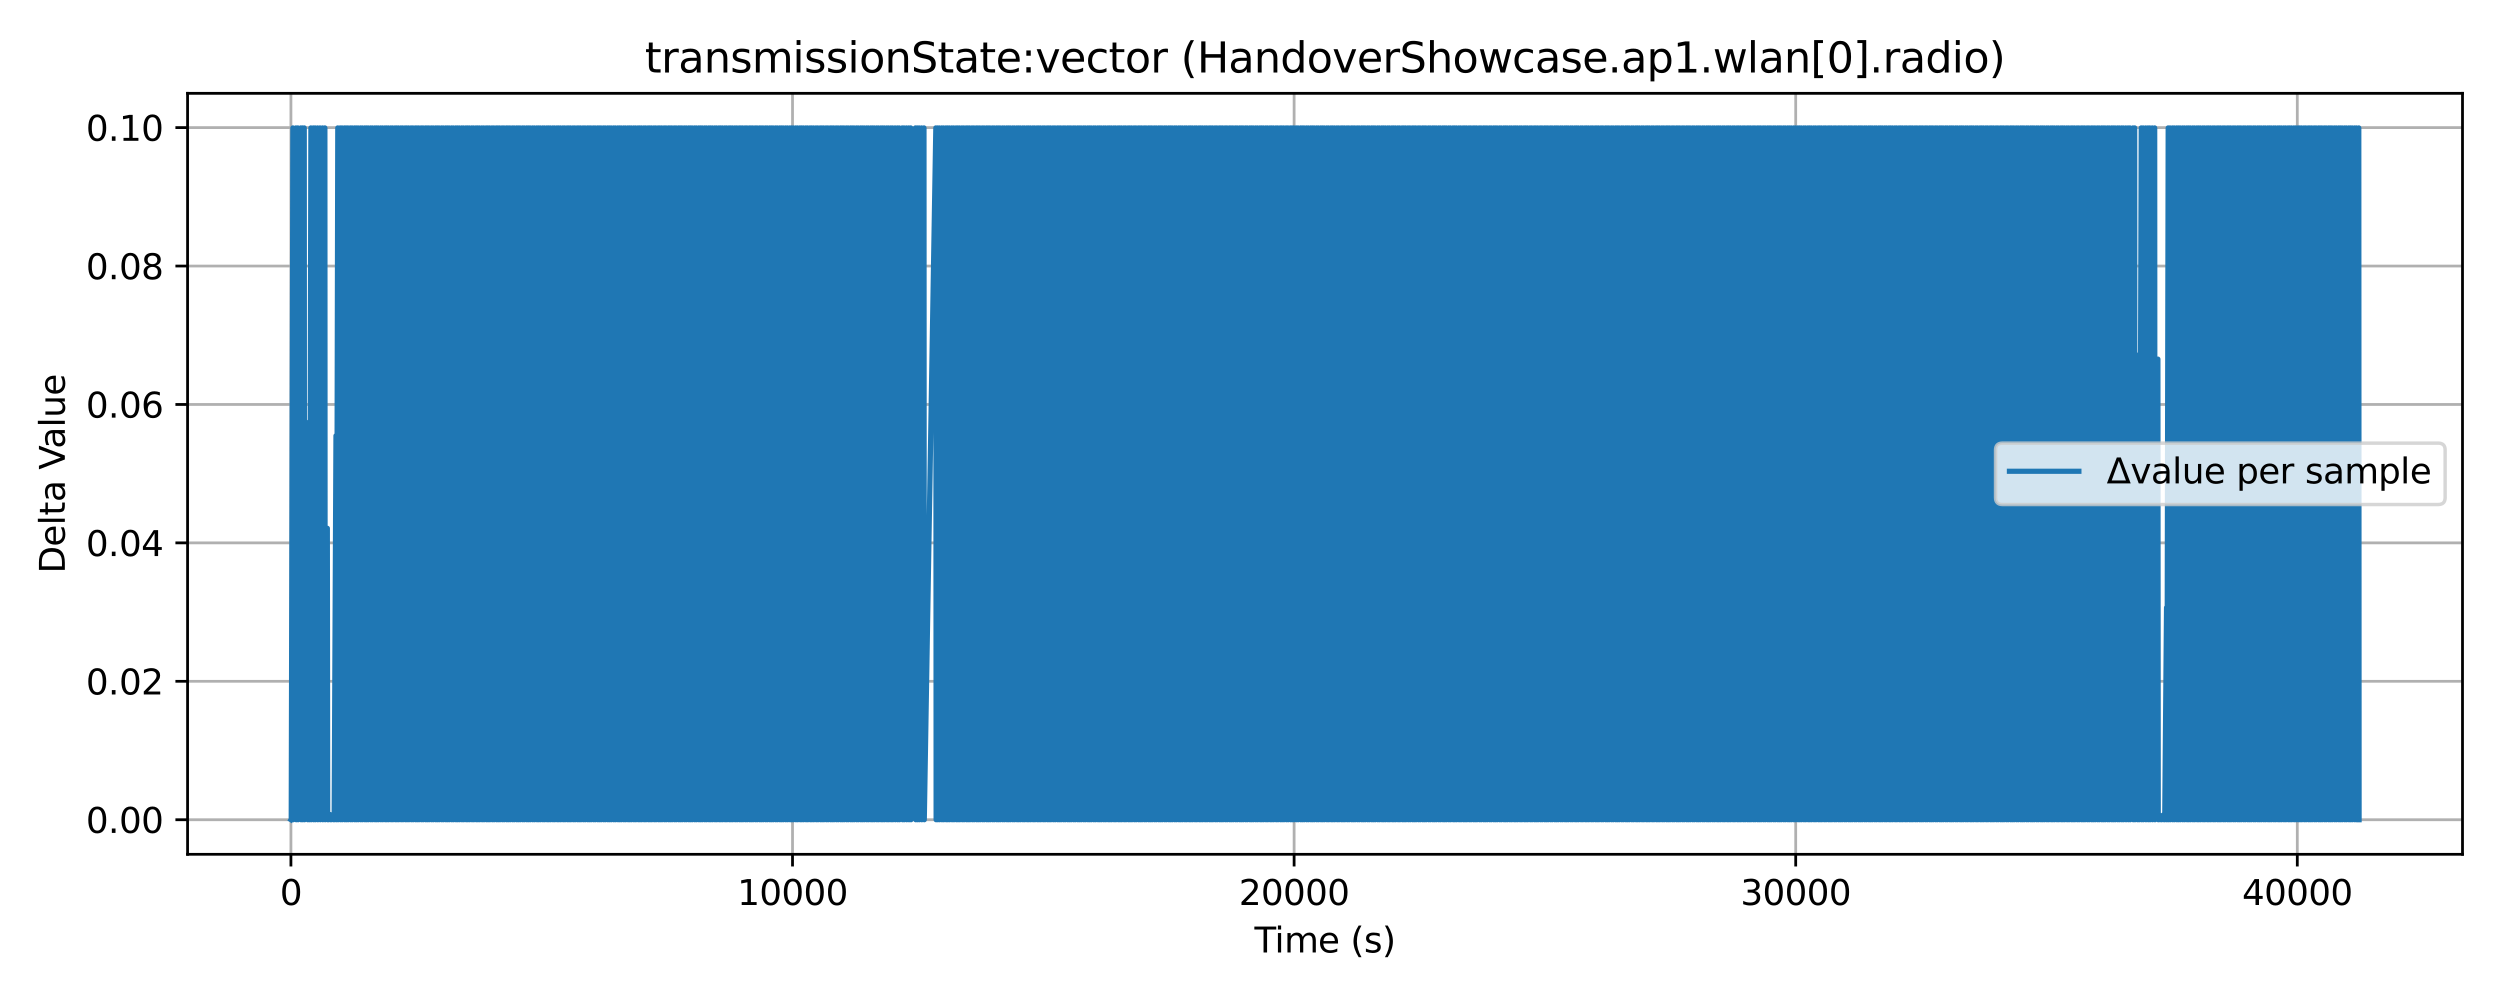 <?xml version="1.0" encoding="utf-8" standalone="no"?>
<!DOCTYPE svg PUBLIC "-//W3C//DTD SVG 1.1//EN"
  "http://www.w3.org/Graphics/SVG/1.1/DTD/svg11.dtd">
<svg xmlns:xlink="http://www.w3.org/1999/xlink" width="720pt" height="288pt" viewBox="0 0 720 288" xmlns="http://www.w3.org/2000/svg" version="1.1">
 <defs>
  <style type="text/css">*{stroke-linejoin: round; stroke-linecap: butt}</style>
 </defs>
 <g id="figure_1">
  <g id="patch_1">
   <path d="M 0 288 
L 720 288 
L 720 0 
L 0 0 
z
" style="fill: #ffffff"/>
  </g>
  <g id="axes_1">
   <g id="patch_2">
    <path d="M 54.02 246.04 
L 709.2 246.04 
L 709.2 26.88 
L 54.02 26.88 
z
" style="fill: #ffffff"/>
   </g>
   <g id="matplotlib.axis_1">
    <g id="xtick_1">
     <g id="line2d_1">
      <path d="M 83.786 246.04 
L 83.786 26.88 
" clip-path="url(#pfa3c4140df)" style="fill: none; stroke: #b0b0b0; stroke-width: 0.8; stroke-linecap: square"/>
     </g>
     <g id="line2d_2">
      <defs>
       <path id="m794f961c16" d="M 0 0 
L 0 3.5 
" style="stroke: #000000; stroke-width: 0.8"/>
      </defs>
      <g>
       <use xlink:href="#m794f961c16" x="83.786" y="246.04" style="stroke: #000000; stroke-width: 0.8"/>
      </g>
     </g>
     <g id="text_1">
      <!-- 0 -->
      <g transform="translate(80.605 260.638) scale(0.1 -0.1)">
       <defs>
        <path id="DejaVuSans-30" d="M 2034 4250 
Q 1547 4250 1301 3770 
Q 1056 3291 1056 2328 
Q 1056 1369 1301 889 
Q 1547 409 2034 409 
Q 2525 409 2770 889 
Q 3016 1369 3016 2328 
Q 3016 3291 2770 3770 
Q 2525 4250 2034 4250 
z
M 2034 4750 
Q 2819 4750 3233 4129 
Q 3647 3509 3647 2328 
Q 3647 1150 3233 529 
Q 2819 -91 2034 -91 
Q 1250 -91 836 529 
Q 422 1150 422 2328 
Q 422 3509 836 4129 
Q 1250 4750 2034 4750 
z
" transform="scale(0.016)"/>
       </defs>
       <use xlink:href="#DejaVuSans-30"/>
      </g>
     </g>
    </g>
    <g id="xtick_2">
     <g id="line2d_3">
      <path d="M 228.245 246.04 
L 228.245 26.88 
" clip-path="url(#pfa3c4140df)" style="fill: none; stroke: #b0b0b0; stroke-width: 0.8; stroke-linecap: square"/>
     </g>
     <g id="line2d_4">
      <g>
       <use xlink:href="#m794f961c16" x="228.245" y="246.04" style="stroke: #000000; stroke-width: 0.8"/>
      </g>
     </g>
     <g id="text_2">
      <!-- 10000 -->
      <g transform="translate(212.339 260.638) scale(0.1 -0.1)">
       <defs>
        <path id="DejaVuSans-31" d="M 794 531 
L 1825 531 
L 1825 4091 
L 703 3866 
L 703 4441 
L 1819 4666 
L 2450 4666 
L 2450 531 
L 3481 531 
L 3481 0 
L 794 0 
L 794 531 
z
" transform="scale(0.016)"/>
       </defs>
       <use xlink:href="#DejaVuSans-31"/>
       <use xlink:href="#DejaVuSans-30" x="63.623"/>
       <use xlink:href="#DejaVuSans-30" x="127.246"/>
       <use xlink:href="#DejaVuSans-30" x="190.869"/>
       <use xlink:href="#DejaVuSans-30" x="254.492"/>
      </g>
     </g>
    </g>
    <g id="xtick_3">
     <g id="line2d_5">
      <path d="M 372.704 246.04 
L 372.704 26.88 
" clip-path="url(#pfa3c4140df)" style="fill: none; stroke: #b0b0b0; stroke-width: 0.8; stroke-linecap: square"/>
     </g>
     <g id="line2d_6">
      <g>
       <use xlink:href="#m794f961c16" x="372.704" y="246.04" style="stroke: #000000; stroke-width: 0.8"/>
      </g>
     </g>
     <g id="text_3">
      <!-- 20000 -->
      <g transform="translate(356.798 260.638) scale(0.1 -0.1)">
       <defs>
        <path id="DejaVuSans-32" d="M 1228 531 
L 3431 531 
L 3431 0 
L 469 0 
L 469 531 
Q 828 903 1448 1529 
Q 2069 2156 2228 2338 
Q 2531 2678 2651 2914 
Q 2772 3150 2772 3378 
Q 2772 3750 2511 3984 
Q 2250 4219 1831 4219 
Q 1534 4219 1204 4116 
Q 875 4013 500 3803 
L 500 4441 
Q 881 4594 1212 4672 
Q 1544 4750 1819 4750 
Q 2544 4750 2975 4387 
Q 3406 4025 3406 3419 
Q 3406 3131 3298 2873 
Q 3191 2616 2906 2266 
Q 2828 2175 2409 1742 
Q 1991 1309 1228 531 
z
" transform="scale(0.016)"/>
       </defs>
       <use xlink:href="#DejaVuSans-32"/>
       <use xlink:href="#DejaVuSans-30" x="63.623"/>
       <use xlink:href="#DejaVuSans-30" x="127.246"/>
       <use xlink:href="#DejaVuSans-30" x="190.869"/>
       <use xlink:href="#DejaVuSans-30" x="254.492"/>
      </g>
     </g>
    </g>
    <g id="xtick_4">
     <g id="line2d_7">
      <path d="M 517.163 246.04 
L 517.163 26.88 
" clip-path="url(#pfa3c4140df)" style="fill: none; stroke: #b0b0b0; stroke-width: 0.8; stroke-linecap: square"/>
     </g>
     <g id="line2d_8">
      <g>
       <use xlink:href="#m794f961c16" x="517.163" y="246.04" style="stroke: #000000; stroke-width: 0.8"/>
      </g>
     </g>
     <g id="text_4">
      <!-- 30000 -->
      <g transform="translate(501.257 260.638) scale(0.1 -0.1)">
       <defs>
        <path id="DejaVuSans-33" d="M 2597 2516 
Q 3050 2419 3304 2112 
Q 3559 1806 3559 1356 
Q 3559 666 3084 287 
Q 2609 -91 1734 -91 
Q 1441 -91 1130 -33 
Q 819 25 488 141 
L 488 750 
Q 750 597 1062 519 
Q 1375 441 1716 441 
Q 2309 441 2620 675 
Q 2931 909 2931 1356 
Q 2931 1769 2642 2001 
Q 2353 2234 1838 2234 
L 1294 2234 
L 1294 2753 
L 1863 2753 
Q 2328 2753 2575 2939 
Q 2822 3125 2822 3475 
Q 2822 3834 2567 4026 
Q 2313 4219 1838 4219 
Q 1578 4219 1281 4162 
Q 984 4106 628 3988 
L 628 4550 
Q 988 4650 1302 4700 
Q 1616 4750 1894 4750 
Q 2613 4750 3031 4423 
Q 3450 4097 3450 3541 
Q 3450 3153 3228 2886 
Q 3006 2619 2597 2516 
z
" transform="scale(0.016)"/>
       </defs>
       <use xlink:href="#DejaVuSans-33"/>
       <use xlink:href="#DejaVuSans-30" x="63.623"/>
       <use xlink:href="#DejaVuSans-30" x="127.246"/>
       <use xlink:href="#DejaVuSans-30" x="190.869"/>
       <use xlink:href="#DejaVuSans-30" x="254.492"/>
      </g>
     </g>
    </g>
    <g id="xtick_5">
     <g id="line2d_9">
      <path d="M 661.622 246.04 
L 661.622 26.88 
" clip-path="url(#pfa3c4140df)" style="fill: none; stroke: #b0b0b0; stroke-width: 0.8; stroke-linecap: square"/>
     </g>
     <g id="line2d_10">
      <g>
       <use xlink:href="#m794f961c16" x="661.622" y="246.04" style="stroke: #000000; stroke-width: 0.8"/>
      </g>
     </g>
     <g id="text_5">
      <!-- 40000 -->
      <g transform="translate(645.716 260.638) scale(0.1 -0.1)">
       <defs>
        <path id="DejaVuSans-34" d="M 2419 4116 
L 825 1625 
L 2419 1625 
L 2419 4116 
z
M 2253 4666 
L 3047 4666 
L 3047 1625 
L 3713 1625 
L 3713 1100 
L 3047 1100 
L 3047 0 
L 2419 0 
L 2419 1100 
L 313 1100 
L 313 1709 
L 2253 4666 
z
" transform="scale(0.016)"/>
       </defs>
       <use xlink:href="#DejaVuSans-34"/>
       <use xlink:href="#DejaVuSans-30" x="63.623"/>
       <use xlink:href="#DejaVuSans-30" x="127.246"/>
       <use xlink:href="#DejaVuSans-30" x="190.869"/>
       <use xlink:href="#DejaVuSans-30" x="254.492"/>
      </g>
     </g>
    </g>
    <g id="text_6">
     <!-- Time (s) -->
     <g transform="translate(361.281 274.317) scale(0.1 -0.1)">
      <defs>
       <path id="DejaVuSans-54" d="M -19 4666 
L 3928 4666 
L 3928 4134 
L 2272 4134 
L 2272 0 
L 1638 0 
L 1638 4134 
L -19 4134 
L -19 4666 
z
" transform="scale(0.016)"/>
       <path id="DejaVuSans-69" d="M 603 3500 
L 1178 3500 
L 1178 0 
L 603 0 
L 603 3500 
z
M 603 4863 
L 1178 4863 
L 1178 4134 
L 603 4134 
L 603 4863 
z
" transform="scale(0.016)"/>
       <path id="DejaVuSans-6d" d="M 3328 2828 
Q 3544 3216 3844 3400 
Q 4144 3584 4550 3584 
Q 5097 3584 5394 3201 
Q 5691 2819 5691 2113 
L 5691 0 
L 5113 0 
L 5113 2094 
Q 5113 2597 4934 2840 
Q 4756 3084 4391 3084 
Q 3944 3084 3684 2787 
Q 3425 2491 3425 1978 
L 3425 0 
L 2847 0 
L 2847 2094 
Q 2847 2600 2669 2842 
Q 2491 3084 2119 3084 
Q 1678 3084 1418 2786 
Q 1159 2488 1159 1978 
L 1159 0 
L 581 0 
L 581 3500 
L 1159 3500 
L 1159 2956 
Q 1356 3278 1631 3431 
Q 1906 3584 2284 3584 
Q 2666 3584 2933 3390 
Q 3200 3197 3328 2828 
z
" transform="scale(0.016)"/>
       <path id="DejaVuSans-65" d="M 3597 1894 
L 3597 1613 
L 953 1613 
Q 991 1019 1311 708 
Q 1631 397 2203 397 
Q 2534 397 2845 478 
Q 3156 559 3463 722 
L 3463 178 
Q 3153 47 2828 -22 
Q 2503 -91 2169 -91 
Q 1331 -91 842 396 
Q 353 884 353 1716 
Q 353 2575 817 3079 
Q 1281 3584 2069 3584 
Q 2775 3584 3186 3129 
Q 3597 2675 3597 1894 
z
M 3022 2063 
Q 3016 2534 2758 2815 
Q 2500 3097 2075 3097 
Q 1594 3097 1305 2825 
Q 1016 2553 972 2059 
L 3022 2063 
z
" transform="scale(0.016)"/>
       <path id="DejaVuSans-20" transform="scale(0.016)"/>
       <path id="DejaVuSans-28" d="M 1984 4856 
Q 1566 4138 1362 3434 
Q 1159 2731 1159 2009 
Q 1159 1288 1364 580 
Q 1569 -128 1984 -844 
L 1484 -844 
Q 1016 -109 783 600 
Q 550 1309 550 2009 
Q 550 2706 781 3412 
Q 1013 4119 1484 4856 
L 1984 4856 
z
" transform="scale(0.016)"/>
       <path id="DejaVuSans-73" d="M 2834 3397 
L 2834 2853 
Q 2591 2978 2328 3040 
Q 2066 3103 1784 3103 
Q 1356 3103 1142 2972 
Q 928 2841 928 2578 
Q 928 2378 1081 2264 
Q 1234 2150 1697 2047 
L 1894 2003 
Q 2506 1872 2764 1633 
Q 3022 1394 3022 966 
Q 3022 478 2636 193 
Q 2250 -91 1575 -91 
Q 1294 -91 989 -36 
Q 684 19 347 128 
L 347 722 
Q 666 556 975 473 
Q 1284 391 1588 391 
Q 1994 391 2212 530 
Q 2431 669 2431 922 
Q 2431 1156 2273 1281 
Q 2116 1406 1581 1522 
L 1381 1569 
Q 847 1681 609 1914 
Q 372 2147 372 2553 
Q 372 3047 722 3315 
Q 1072 3584 1716 3584 
Q 2034 3584 2315 3537 
Q 2597 3491 2834 3397 
z
" transform="scale(0.016)"/>
       <path id="DejaVuSans-29" d="M 513 4856 
L 1013 4856 
Q 1481 4119 1714 3412 
Q 1947 2706 1947 2009 
Q 1947 1309 1714 600 
Q 1481 -109 1013 -844 
L 513 -844 
Q 928 -128 1133 580 
Q 1338 1288 1338 2009 
Q 1338 2731 1133 3434 
Q 928 4138 513 4856 
z
" transform="scale(0.016)"/>
      </defs>
      <use xlink:href="#DejaVuSans-54"/>
      <use xlink:href="#DejaVuSans-69" x="57.959"/>
      <use xlink:href="#DejaVuSans-6d" x="85.742"/>
      <use xlink:href="#DejaVuSans-65" x="183.154"/>
      <use xlink:href="#DejaVuSans-20" x="244.678"/>
      <use xlink:href="#DejaVuSans-28" x="276.465"/>
      <use xlink:href="#DejaVuSans-73" x="315.479"/>
      <use xlink:href="#DejaVuSans-29" x="367.578"/>
     </g>
    </g>
   </g>
   <g id="matplotlib.axis_2">
    <g id="ytick_1">
     <g id="line2d_11">
      <path d="M 54.02 236.078 
L 709.2 236.078 
" clip-path="url(#pfa3c4140df)" style="fill: none; stroke: #b0b0b0; stroke-width: 0.8; stroke-linecap: square"/>
     </g>
     <g id="line2d_12">
      <defs>
       <path id="m09e196a956" d="M 0 0 
L -3.5 0 
" style="stroke: #000000; stroke-width: 0.8"/>
      </defs>
      <g>
       <use xlink:href="#m09e196a956" x="54.02" y="236.078" style="stroke: #000000; stroke-width: 0.8"/>
      </g>
     </g>
     <g id="text_7">
      <!-- 0.00 -->
      <g transform="translate(24.754 239.877) scale(0.1 -0.1)">
       <defs>
        <path id="DejaVuSans-2e" d="M 684 794 
L 1344 794 
L 1344 0 
L 684 0 
L 684 794 
z
" transform="scale(0.016)"/>
       </defs>
       <use xlink:href="#DejaVuSans-30"/>
       <use xlink:href="#DejaVuSans-2e" x="63.623"/>
       <use xlink:href="#DejaVuSans-30" x="95.41"/>
       <use xlink:href="#DejaVuSans-30" x="159.033"/>
      </g>
     </g>
    </g>
    <g id="ytick_2">
     <g id="line2d_13">
      <path d="M 54.02 196.213 
L 709.2 196.213 
" clip-path="url(#pfa3c4140df)" style="fill: none; stroke: #b0b0b0; stroke-width: 0.8; stroke-linecap: square"/>
     </g>
     <g id="line2d_14">
      <g>
       <use xlink:href="#m09e196a956" x="54.02" y="196.213" style="stroke: #000000; stroke-width: 0.8"/>
      </g>
     </g>
     <g id="text_8">
      <!-- 0.02 -->
      <g transform="translate(24.754 200.012) scale(0.1 -0.1)">
       <use xlink:href="#DejaVuSans-30"/>
       <use xlink:href="#DejaVuSans-2e" x="63.623"/>
       <use xlink:href="#DejaVuSans-30" x="95.41"/>
       <use xlink:href="#DejaVuSans-32" x="159.033"/>
      </g>
     </g>
    </g>
    <g id="ytick_3">
     <g id="line2d_15">
      <path d="M 54.02 156.347 
L 709.2 156.347 
" clip-path="url(#pfa3c4140df)" style="fill: none; stroke: #b0b0b0; stroke-width: 0.8; stroke-linecap: square"/>
     </g>
     <g id="line2d_16">
      <g>
       <use xlink:href="#m09e196a956" x="54.02" y="156.347" style="stroke: #000000; stroke-width: 0.8"/>
      </g>
     </g>
     <g id="text_9">
      <!-- 0.04 -->
      <g transform="translate(24.754 160.146) scale(0.1 -0.1)">
       <use xlink:href="#DejaVuSans-30"/>
       <use xlink:href="#DejaVuSans-2e" x="63.623"/>
       <use xlink:href="#DejaVuSans-30" x="95.41"/>
       <use xlink:href="#DejaVuSans-34" x="159.033"/>
      </g>
     </g>
    </g>
    <g id="ytick_4">
     <g id="line2d_17">
      <path d="M 54.02 116.481 
L 709.2 116.481 
" clip-path="url(#pfa3c4140df)" style="fill: none; stroke: #b0b0b0; stroke-width: 0.8; stroke-linecap: square"/>
     </g>
     <g id="line2d_18">
      <g>
       <use xlink:href="#m09e196a956" x="54.02" y="116.481" style="stroke: #000000; stroke-width: 0.8"/>
      </g>
     </g>
     <g id="text_10">
      <!-- 0.06 -->
      <g transform="translate(24.754 120.281) scale(0.1 -0.1)">
       <defs>
        <path id="DejaVuSans-36" d="M 2113 2584 
Q 1688 2584 1439 2293 
Q 1191 2003 1191 1497 
Q 1191 994 1439 701 
Q 1688 409 2113 409 
Q 2538 409 2786 701 
Q 3034 994 3034 1497 
Q 3034 2003 2786 2293 
Q 2538 2584 2113 2584 
z
M 3366 4563 
L 3366 3988 
Q 3128 4100 2886 4159 
Q 2644 4219 2406 4219 
Q 1781 4219 1451 3797 
Q 1122 3375 1075 2522 
Q 1259 2794 1537 2939 
Q 1816 3084 2150 3084 
Q 2853 3084 3261 2657 
Q 3669 2231 3669 1497 
Q 3669 778 3244 343 
Q 2819 -91 2113 -91 
Q 1303 -91 875 529 
Q 447 1150 447 2328 
Q 447 3434 972 4092 
Q 1497 4750 2381 4750 
Q 2619 4750 2861 4703 
Q 3103 4656 3366 4563 
z
" transform="scale(0.016)"/>
       </defs>
       <use xlink:href="#DejaVuSans-30"/>
       <use xlink:href="#DejaVuSans-2e" x="63.623"/>
       <use xlink:href="#DejaVuSans-30" x="95.41"/>
       <use xlink:href="#DejaVuSans-36" x="159.033"/>
      </g>
     </g>
    </g>
    <g id="ytick_5">
     <g id="line2d_19">
      <path d="M 54.02 76.616 
L 709.2 76.616 
" clip-path="url(#pfa3c4140df)" style="fill: none; stroke: #b0b0b0; stroke-width: 0.8; stroke-linecap: square"/>
     </g>
     <g id="line2d_20">
      <g>
       <use xlink:href="#m09e196a956" x="54.02" y="76.616" style="stroke: #000000; stroke-width: 0.8"/>
      </g>
     </g>
     <g id="text_11">
      <!-- 0.08 -->
      <g transform="translate(24.754 80.415) scale(0.1 -0.1)">
       <defs>
        <path id="DejaVuSans-38" d="M 2034 2216 
Q 1584 2216 1326 1975 
Q 1069 1734 1069 1313 
Q 1069 891 1326 650 
Q 1584 409 2034 409 
Q 2484 409 2743 651 
Q 3003 894 3003 1313 
Q 3003 1734 2745 1975 
Q 2488 2216 2034 2216 
z
M 1403 2484 
Q 997 2584 770 2862 
Q 544 3141 544 3541 
Q 544 4100 942 4425 
Q 1341 4750 2034 4750 
Q 2731 4750 3128 4425 
Q 3525 4100 3525 3541 
Q 3525 3141 3298 2862 
Q 3072 2584 2669 2484 
Q 3125 2378 3379 2068 
Q 3634 1759 3634 1313 
Q 3634 634 3220 271 
Q 2806 -91 2034 -91 
Q 1263 -91 848 271 
Q 434 634 434 1313 
Q 434 1759 690 2068 
Q 947 2378 1403 2484 
z
M 1172 3481 
Q 1172 3119 1398 2916 
Q 1625 2713 2034 2713 
Q 2441 2713 2670 2916 
Q 2900 3119 2900 3481 
Q 2900 3844 2670 4047 
Q 2441 4250 2034 4250 
Q 1625 4250 1398 4047 
Q 1172 3844 1172 3481 
z
" transform="scale(0.016)"/>
       </defs>
       <use xlink:href="#DejaVuSans-30"/>
       <use xlink:href="#DejaVuSans-2e" x="63.623"/>
       <use xlink:href="#DejaVuSans-30" x="95.41"/>
       <use xlink:href="#DejaVuSans-38" x="159.033"/>
      </g>
     </g>
    </g>
    <g id="ytick_6">
     <g id="line2d_21">
      <path d="M 54.02 36.75 
L 709.2 36.75 
" clip-path="url(#pfa3c4140df)" style="fill: none; stroke: #b0b0b0; stroke-width: 0.8; stroke-linecap: square"/>
     </g>
     <g id="line2d_22">
      <g>
       <use xlink:href="#m09e196a956" x="54.02" y="36.75" style="stroke: #000000; stroke-width: 0.8"/>
      </g>
     </g>
     <g id="text_12">
      <!-- 0.10 -->
      <g transform="translate(24.754 40.549) scale(0.1 -0.1)">
       <use xlink:href="#DejaVuSans-30"/>
       <use xlink:href="#DejaVuSans-2e" x="63.623"/>
       <use xlink:href="#DejaVuSans-31" x="95.41"/>
       <use xlink:href="#DejaVuSans-30" x="159.033"/>
      </g>
     </g>
    </g>
    <g id="text_13">
     <!-- Delta Value -->
     <g transform="translate(18.675 165.12) rotate(-90) scale(0.1 -0.1)">
      <defs>
       <path id="DejaVuSans-44" d="M 1259 4147 
L 1259 519 
L 2022 519 
Q 2988 519 3436 956 
Q 3884 1394 3884 2338 
Q 3884 3275 3436 3711 
Q 2988 4147 2022 4147 
L 1259 4147 
z
M 628 4666 
L 1925 4666 
Q 3281 4666 3915 4102 
Q 4550 3538 4550 2338 
Q 4550 1131 3912 565 
Q 3275 0 1925 0 
L 628 0 
L 628 4666 
z
" transform="scale(0.016)"/>
       <path id="DejaVuSans-6c" d="M 603 4863 
L 1178 4863 
L 1178 0 
L 603 0 
L 603 4863 
z
" transform="scale(0.016)"/>
       <path id="DejaVuSans-74" d="M 1172 4494 
L 1172 3500 
L 2356 3500 
L 2356 3053 
L 1172 3053 
L 1172 1153 
Q 1172 725 1289 603 
Q 1406 481 1766 481 
L 2356 481 
L 2356 0 
L 1766 0 
Q 1100 0 847 248 
Q 594 497 594 1153 
L 594 3053 
L 172 3053 
L 172 3500 
L 594 3500 
L 594 4494 
L 1172 4494 
z
" transform="scale(0.016)"/>
       <path id="DejaVuSans-61" d="M 2194 1759 
Q 1497 1759 1228 1600 
Q 959 1441 959 1056 
Q 959 750 1161 570 
Q 1363 391 1709 391 
Q 2188 391 2477 730 
Q 2766 1069 2766 1631 
L 2766 1759 
L 2194 1759 
z
M 3341 1997 
L 3341 0 
L 2766 0 
L 2766 531 
Q 2569 213 2275 61 
Q 1981 -91 1556 -91 
Q 1019 -91 701 211 
Q 384 513 384 1019 
Q 384 1609 779 1909 
Q 1175 2209 1959 2209 
L 2766 2209 
L 2766 2266 
Q 2766 2663 2505 2880 
Q 2244 3097 1772 3097 
Q 1472 3097 1187 3025 
Q 903 2953 641 2809 
L 641 3341 
Q 956 3463 1253 3523 
Q 1550 3584 1831 3584 
Q 2591 3584 2966 3190 
Q 3341 2797 3341 1997 
z
" transform="scale(0.016)"/>
       <path id="DejaVuSans-56" d="M 1831 0 
L 50 4666 
L 709 4666 
L 2188 738 
L 3669 4666 
L 4325 4666 
L 2547 0 
L 1831 0 
z
" transform="scale(0.016)"/>
       <path id="DejaVuSans-75" d="M 544 1381 
L 544 3500 
L 1119 3500 
L 1119 1403 
Q 1119 906 1312 657 
Q 1506 409 1894 409 
Q 2359 409 2629 706 
Q 2900 1003 2900 1516 
L 2900 3500 
L 3475 3500 
L 3475 0 
L 2900 0 
L 2900 538 
Q 2691 219 2414 64 
Q 2138 -91 1772 -91 
Q 1169 -91 856 284 
Q 544 659 544 1381 
z
M 1991 3584 
L 1991 3584 
z
" transform="scale(0.016)"/>
      </defs>
      <use xlink:href="#DejaVuSans-44"/>
      <use xlink:href="#DejaVuSans-65" x="77.002"/>
      <use xlink:href="#DejaVuSans-6c" x="138.525"/>
      <use xlink:href="#DejaVuSans-74" x="166.309"/>
      <use xlink:href="#DejaVuSans-61" x="205.518"/>
      <use xlink:href="#DejaVuSans-20" x="266.797"/>
      <use xlink:href="#DejaVuSans-56" x="298.584"/>
      <use xlink:href="#DejaVuSans-61" x="359.242"/>
      <use xlink:href="#DejaVuSans-6c" x="420.521"/>
      <use xlink:href="#DejaVuSans-75" x="448.305"/>
      <use xlink:href="#DejaVuSans-65" x="511.684"/>
     </g>
    </g>
   </g>
   <g id="line2d_23">
    <path d="M 83.801 236.078 
L 83.859 235.986 
L 83.873 236.078 
L 84.35 36.842 
L 84.437 236.078 
L 85.231 36.842 
L 85.318 236.078 
L 85.766 36.842 
L 85.852 236.078 
L 86.632 36.842 
L 86.719 236.078 
L 87.095 36.842 
L 87.181 236.078 
L 87.629 36.842 
L 87.716 236.078 
L 88.539 151.481 
L 88.626 236.078 
L 89.001 121.531 
L 89.088 236.078 
L 89.536 36.842 
L 89.623 236.078 
L 90.229 36.842 
L 90.316 236.078 
L 90.749 36.842 
L 90.836 236.078 
L 91.457 36.842 
L 91.544 236.078 
L 92.165 36.842 
L 92.252 236.078 
L 92.887 36.842 
L 92.974 236.078 
L 93.566 36.842 
L 93.653 236.078 
L 94.274 152.151 
L 94.375 236.078 
L 94.476 235.859 
L 94.491 236.078 
L 94.549 235.994 
L 94.563 236.078 
L 95.083 234.59 
L 95.184 236.078 
L 95.285 235.54 
L 95.372 236.078 
L 95.95 235.069 
L 96.051 236.078 
L 96.152 235.062 
L 96.239 236.078 
L 96.759 125.495 
L 96.846 236.078 
L 97.279 36.842 
L 97.366 236.078 
L 97.972 36.842 
L 98.059 236.078 
L 98.492 36.842 
L 98.579 236.078 
L 99.186 36.842 
L 99.272 236.078 
L 99.662 36.842 
L 99.749 236.078 
L 100.183 36.842 
L 100.269 236.078 
L 100.876 36.842 
L 100.963 236.078 
L 101.396 36.842 
L 101.483 236.078 
L 102.089 36.842 
L 102.176 236.078 
L 102.566 36.842 
L 102.653 236.078 
L 103.115 36.842 
L 103.202 236.078 
L 103.808 36.842 
L 103.895 236.078 
L 104.329 36.842 
L 104.415 236.078 
L 105.022 36.842 
L 105.109 236.078 
L 105.499 36.842 
L 105.585 236.078 
L 106.019 36.842 
L 106.105 236.078 
L 106.712 36.842 
L 106.799 236.078 
L 107.232 36.842 
L 107.319 236.078 
L 107.926 36.842 
L 108.012 236.078 
L 108.402 36.842 
L 108.489 236.078 
L 108.922 36.842 
L 109.009 236.078 
L 109.616 36.842 
L 109.702 236.078 
L 110.165 36.842 
L 110.251 236.078 
L 110.858 36.842 
L 110.945 236.078 
L 111.335 36.842 
L 111.421 236.078 
L 111.855 36.842 
L 111.941 236.078 
L 112.548 36.842 
L 112.635 236.078 
L 113.068 36.842 
L 113.155 236.078 
L 113.762 36.842 
L 113.848 236.078 
L 114.238 36.842 
L 114.325 236.078 
L 114.758 36.842 
L 114.845 236.078 
L 115.452 36.842 
L 115.539 236.078 
L 115.972 36.842 
L 116.059 236.078 
L 116.665 36.842 
L 116.752 236.078 
L 117.142 36.842 
L 117.229 236.078 
L 117.691 36.842 
L 117.778 236.078 
L 118.384 36.842 
L 118.471 236.078 
L 118.904 36.842 
L 118.991 236.078 
L 119.598 36.842 
L 119.684 236.078 
L 120.075 36.842 
L 120.161 236.078 
L 120.595 36.842 
L 120.681 236.078 
L 121.288 36.842 
L 121.375 236.078 
L 121.808 36.842 
L 121.895 236.078 
L 122.501 36.842 
L 122.588 236.078 
L 122.978 36.842 
L 123.065 236.078 
L 123.498 36.842 
L 123.585 236.078 
L 124.192 36.842 
L 124.278 236.078 
L 124.741 36.842 
L 124.827 236.078 
L 125.434 36.842 
L 125.521 236.078 
L 125.911 36.842 
L 125.997 236.078 
L 126.431 36.842 
L 126.517 236.078 
L 127.124 36.842 
L 127.211 236.078 
L 127.644 36.842 
L 127.731 236.078 
L 128.338 36.842 
L 128.424 236.078 
L 128.814 36.842 
L 128.901 236.078 
L 129.334 36.842 
L 129.421 236.078 
L 130.028 36.842 
L 130.114 236.078 
L 130.548 36.842 
L 130.634 236.078 
L 131.241 36.842 
L 131.328 236.078 
L 131.718 36.842 
L 131.805 236.078 
L 132.267 36.842 
L 132.354 236.078 
L 132.96 36.842 
L 133.047 236.078 
L 133.48 36.842 
L 133.567 236.078 
L 134.174 36.842 
L 134.26 236.078 
L 134.65 36.842 
L 134.737 236.078 
L 135.17 36.842 
L 135.257 236.078 
L 135.864 36.842 
L 135.951 236.078 
L 136.384 36.842 
L 136.471 236.078 
L 137.077 36.842 
L 137.164 236.078 
L 137.554 36.842 
L 137.641 236.078 
L 138.074 36.842 
L 138.161 236.078 
L 138.767 36.842 
L 138.854 236.078 
L 139.316 36.842 
L 139.403 236.078 
L 140.01 36.842 
L 140.097 236.078 
L 140.487 36.842 
L 140.573 236.078 
L 141.007 36.842 
L 141.093 236.078 
L 141.7 36.842 
L 141.787 236.078 
L 142.22 36.842 
L 142.307 236.078 
L 142.913 36.842 
L 143 236.078 
L 143.39 36.842 
L 143.477 236.078 
L 143.91 36.842 
L 143.997 236.078 
L 144.604 36.842 
L 144.69 236.078 
L 145.124 36.842 
L 145.21 236.078 
L 145.817 36.842 
L 145.904 236.078 
L 146.294 36.842 
L 146.38 236.078 
L 146.843 36.842 
L 146.929 236.078 
L 147.536 36.842 
L 147.623 236.078 
L 148.056 36.842 
L 148.143 236.078 
L 148.75 36.842 
L 148.836 236.078 
L 149.226 36.842 
L 149.313 236.078 
L 149.746 36.842 
L 149.833 236.078 
L 150.44 36.842 
L 150.526 236.078 
L 150.96 36.842 
L 151.046 236.078 
L 151.653 36.842 
L 151.74 236.078 
L 152.13 36.842 
L 152.217 236.078 
L 152.65 36.842 
L 152.737 236.078 
L 153.343 36.842 
L 153.43 236.078 
L 153.892 36.842 
L 153.979 236.078 
L 154.586 36.842 
L 154.672 236.078 
L 155.062 36.842 
L 155.149 236.078 
L 155.582 36.842 
L 155.669 236.078 
L 156.276 36.842 
L 156.363 236.078 
L 156.796 36.842 
L 156.883 236.078 
L 157.489 36.842 
L 157.576 236.078 
L 157.966 36.842 
L 158.053 236.078 
L 158.486 36.842 
L 158.573 236.078 
L 159.18 36.842 
L 159.266 236.078 
L 159.7 36.842 
L 159.786 236.078 
L 160.393 36.842 
L 160.48 236.078 
L 160.87 36.842 
L 160.956 236.078 
L 161.419 36.842 
L 161.505 236.078 
L 162.112 36.842 
L 162.199 236.078 
L 162.632 36.842 
L 162.719 236.078 
L 163.325 36.842 
L 163.412 236.078 
L 163.802 36.842 
L 163.889 236.078 
L 164.322 36.842 
L 164.409 236.078 
L 165.016 36.842 
L 165.102 236.078 
L 165.536 36.842 
L 165.622 236.078 
L 166.229 36.842 
L 166.316 236.078 
L 166.706 36.842 
L 166.793 236.078 
L 167.226 36.842 
L 167.313 236.078 
L 167.919 36.842 
L 168.006 236.078 
L 168.468 36.842 
L 168.555 236.078 
L 169.162 36.842 
L 169.248 236.078 
L 169.638 36.842 
L 169.725 236.078 
L 170.158 36.842 
L 170.245 236.078 
L 170.852 36.842 
L 170.938 236.078 
L 171.372 36.842 
L 171.459 236.078 
L 172.065 36.842 
L 172.152 236.078 
L 172.542 36.842 
L 172.629 236.078 
L 173.062 36.842 
L 173.149 236.078 
L 173.755 36.842 
L 173.842 236.078 
L 174.275 36.842 
L 174.362 236.078 
L 174.969 36.842 
L 175.056 236.078 
L 175.446 36.842 
L 175.532 236.078 
L 175.995 36.842 
L 176.081 236.078 
L 176.688 36.842 
L 176.775 236.078 
L 177.208 36.842 
L 177.295 236.078 
L 177.901 36.842 
L 177.988 236.078 
L 178.378 36.842 
L 178.465 236.078 
L 178.898 36.842 
L 178.985 236.078 
L 179.592 36.842 
L 179.678 236.078 
L 180.112 36.842 
L 180.198 236.078 
L 180.805 36.842 
L 180.892 236.078 
L 181.282 36.842 
L 181.368 236.078 
L 181.802 36.842 
L 181.888 236.078 
L 182.495 36.842 
L 182.582 236.078 
L 183.044 36.842 
L 183.131 236.078 
L 183.738 36.842 
L 183.824 236.078 
L 184.214 36.842 
L 184.301 236.078 
L 184.734 36.842 
L 184.821 236.078 
L 185.428 36.842 
L 185.514 236.078 
L 185.948 36.842 
L 186.034 236.078 
L 186.641 36.842 
L 186.728 236.078 
L 187.118 36.842 
L 187.205 236.078 
L 187.638 36.842 
L 187.725 236.078 
L 188.331 36.842 
L 188.418 236.078 
L 188.851 36.842 
L 188.938 236.078 
L 189.545 36.842 
L 189.631 236.078 
L 190.021 36.842 
L 190.108 236.078 
L 190.57 36.842 
L 190.657 236.078 
L 191.264 36.842 
L 191.351 236.078 
L 191.784 36.842 
L 191.871 236.078 
L 192.477 36.842 
L 192.564 236.078 
L 192.954 36.842 
L 193.041 236.078 
L 193.474 36.842 
L 193.561 236.078 
L 194.167 36.842 
L 194.254 236.078 
L 194.688 36.842 
L 194.774 236.078 
L 195.381 36.842 
L 195.468 236.078 
L 195.858 36.842 
L 195.944 236.078 
L 196.378 36.842 
L 196.464 236.078 
L 197.071 36.842 
L 197.158 236.078 
L 197.62 36.842 
L 197.707 236.078 
L 198.313 36.842 
L 198.4 236.078 
L 198.79 36.842 
L 198.877 236.078 
L 199.31 36.842 
L 199.397 236.078 
L 200.004 36.842 
L 200.09 236.078 
L 200.524 36.842 
L 200.61 236.078 
L 201.217 36.842 
L 201.304 236.078 
L 201.694 36.842 
L 201.78 236.078 
L 202.214 36.842 
L 202.3 236.078 
L 202.907 36.842 
L 202.994 236.078 
L 203.427 36.842 
L 203.514 236.078 
L 204.121 36.842 
L 204.207 236.078 
L 204.597 36.842 
L 204.684 236.078 
L 205.146 36.842 
L 205.233 236.078 
L 205.84 36.842 
L 205.926 236.078 
L 206.36 36.842 
L 206.446 236.078 
L 207.053 36.842 
L 207.14 236.078 
L 207.53 36.842 
L 207.617 236.078 
L 208.05 36.842 
L 208.137 236.078 
L 208.743 36.842 
L 208.83 236.078 
L 209.263 36.842 
L 209.35 236.078 
L 209.957 36.842 
L 210.043 236.078 
L 210.434 36.842 
L 210.52 236.078 
L 210.954 36.842 
L 211.04 236.078 
L 211.647 36.842 
L 211.734 236.078 
L 212.196 36.842 
L 212.283 236.078 
L 212.889 36.842 
L 212.976 236.078 
L 213.366 36.842 
L 213.453 236.078 
L 213.886 36.842 
L 213.973 236.078 
L 214.579 36.842 
L 214.666 236.078 
L 215.1 36.842 
L 215.186 236.078 
L 215.793 36.842 
L 215.88 236.078 
L 216.27 36.842 
L 216.356 236.078 
L 216.79 36.842 
L 216.876 236.078 
L 217.483 36.842 
L 217.57 236.078 
L 218.003 36.842 
L 218.09 236.078 
L 218.697 36.842 
L 218.783 236.078 
L 219.173 36.842 
L 219.26 236.078 
L 219.722 36.842 
L 219.809 236.078 
L 220.416 36.842 
L 220.502 236.078 
L 220.936 36.842 
L 221.022 236.078 
L 221.629 36.842 
L 221.716 236.078 
L 222.106 36.842 
L 222.192 236.078 
L 222.626 36.842 
L 222.713 236.078 
L 223.319 36.842 
L 223.406 236.078 
L 223.839 36.842 
L 223.926 236.078 
L 224.533 36.842 
L 224.619 236.078 
L 225.009 36.842 
L 225.096 236.078 
L 225.529 36.842 
L 225.616 236.078 
L 226.223 36.842 
L 226.31 236.078 
L 226.772 36.842 
L 226.858 236.078 
L 227.465 36.842 
L 227.552 236.078 
L 227.942 36.842 
L 228.029 236.078 
L 228.462 36.842 
L 228.549 236.078 
L 229.155 36.842 
L 229.242 236.078 
L 229.675 36.842 
L 229.762 236.078 
L 230.369 36.842 
L 230.456 236.078 
L 230.846 36.842 
L 230.932 236.078 
L 231.366 36.842 
L 231.452 236.078 
L 232.059 36.842 
L 232.146 236.078 
L 232.579 36.842 
L 232.666 236.078 
L 233.272 36.842 
L 233.359 236.078 
L 233.749 36.842 
L 233.836 236.078 
L 234.298 36.842 
L 234.385 236.078 
L 234.992 36.842 
L 235.078 236.078 
L 235.512 36.842 
L 235.598 236.078 
L 236.205 36.842 
L 236.292 236.078 
L 236.682 36.842 
L 236.768 236.078 
L 237.202 36.842 
L 237.288 236.078 
L 237.895 36.842 
L 237.982 236.078 
L 238.415 36.842 
L 238.502 236.078 
L 239.109 36.842 
L 239.195 236.078 
L 239.585 36.842 
L 239.672 236.078 
L 240.105 36.842 
L 240.192 236.078 
L 240.799 36.842 
L 240.885 236.078 
L 241.348 36.842 
L 241.434 236.078 
L 242.041 36.842 
L 242.128 236.078 
L 242.518 36.842 
L 242.604 236.078 
L 243.038 36.842 
L 243.125 236.078 
L 243.731 36.842 
L 243.818 236.078 
L 244.251 36.842 
L 244.338 236.078 
L 244.945 36.842 
L 245.031 236.078 
L 245.421 36.842 
L 245.508 236.078 
L 245.941 36.842 
L 246.028 236.078 
L 246.635 36.842 
L 246.722 236.078 
L 247.155 36.842 
L 247.242 236.078 
L 247.848 36.842 
L 247.935 236.078 
L 248.325 36.842 
L 248.412 236.078 
L 248.874 36.842 
L 248.961 236.078 
L 249.567 36.842 
L 249.654 236.078 
L 250.087 36.842 
L 250.174 236.078 
L 250.781 36.842 
L 250.868 236.078 
L 251.258 36.842 
L 251.344 236.078 
L 251.778 36.842 
L 251.864 236.078 
L 252.471 36.842 
L 252.558 236.078 
L 252.991 36.842 
L 253.078 236.078 
L 253.684 36.842 
L 253.771 236.078 
L 254.161 36.842 
L 254.248 236.078 
L 254.681 36.842 
L 254.768 236.078 
L 255.375 36.842 
L 255.461 236.078 
L 255.895 36.842 
L 255.981 236.078 
L 256.559 36.842 
L 256.646 236.078 
L 257.065 36.842 
L 257.151 236.078 
L 257.773 36.842 
L 257.859 236.078 
L 258.437 36.842 
L 258.524 236.078 
L 258.972 36.842 
L 259.058 236.078 
L 259.853 36.842 
L 259.94 236.078 
L 260.344 36.842 
L 260.431 236.078 
L 261.052 36.842 
L 261.139 236.078 
L 261.716 36.842 
L 261.803 236.078 
L 262.28 36.842 
L 262.366 236.078 
L 263.652 36.842 
L 263.739 236.078 
L 264.143 36.842 
L 264.23 236.078 
L 264.692 36.842 
L 264.779 236.078 
L 265.4 36.842 
L 265.487 236.078 
L 266.108 36.842 
L 266.195 236.078 
L 269.517 36.842 
L 269.604 236.078 
L 269.994 36.842 
L 270.081 236.078 
L 270.514 36.842 
L 270.601 236.078 
L 271.207 36.842 
L 271.294 236.078 
L 271.727 36.842 
L 271.814 236.078 
L 272.421 36.842 
L 272.507 236.078 
L 272.898 36.842 
L 272.984 236.078 
L 273.418 36.842 
L 273.504 236.078 
L 274.111 36.842 
L 274.198 236.078 
L 274.66 36.842 
L 274.747 236.078 
L 275.353 36.842 
L 275.44 236.078 
L 275.83 36.842 
L 275.917 236.078 
L 276.35 36.842 
L 276.437 236.078 
L 277.043 36.842 
L 277.13 236.078 
L 277.564 36.842 
L 277.65 236.078 
L 278.257 36.842 
L 278.344 236.078 
L 278.734 36.842 
L 278.82 236.078 
L 279.254 36.842 
L 279.34 236.078 
L 279.947 36.842 
L 280.034 236.078 
L 280.467 36.842 
L 280.554 236.078 
L 281.161 36.842 
L 281.247 236.078 
L 281.637 36.842 
L 281.724 236.078 
L 282.186 36.842 
L 282.273 236.078 
L 282.88 36.842 
L 282.966 236.078 
L 283.4 36.842 
L 283.486 236.078 
L 284.093 36.842 
L 284.18 236.078 
L 284.57 36.842 
L 284.656 236.078 
L 285.09 36.842 
L 285.177 236.078 
L 285.783 36.842 
L 285.87 236.078 
L 286.303 36.842 
L 286.39 236.078 
L 286.997 36.842 
L 287.083 236.078 
L 287.473 36.842 
L 287.56 236.078 
L 287.993 36.842 
L 288.08 236.078 
L 288.687 36.842 
L 288.774 236.078 
L 289.236 36.842 
L 289.322 236.078 
L 289.929 36.842 
L 290.016 236.078 
L 290.406 36.842 
L 290.493 236.078 
L 290.926 36.842 
L 291.013 236.078 
L 291.619 36.842 
L 291.706 236.078 
L 292.139 36.842 
L 292.226 236.078 
L 292.833 36.842 
L 292.92 236.078 
L 293.31 36.842 
L 293.396 236.078 
L 293.83 36.842 
L 293.916 236.078 
L 294.523 36.842 
L 294.61 236.078 
L 295.043 36.842 
L 295.13 236.078 
L 295.736 36.842 
L 295.823 236.078 
L 296.213 36.842 
L 296.3 236.078 
L 296.762 36.842 
L 296.849 236.078 
L 297.456 36.842 
L 297.542 236.078 
L 297.976 36.842 
L 298.062 236.078 
L 298.669 36.842 
L 298.756 236.078 
L 299.146 36.842 
L 299.232 236.078 
L 299.666 36.842 
L 299.752 236.078 
L 300.359 36.842 
L 300.446 236.078 
L 300.879 36.842 
L 300.966 236.078 
L 301.573 36.842 
L 301.659 236.078 
L 302.049 36.842 
L 302.136 236.078 
L 302.569 36.842 
L 302.656 236.078 
L 303.263 36.842 
L 303.349 236.078 
L 303.812 36.842 
L 303.898 236.078 
L 304.505 36.842 
L 304.592 236.078 
L 304.982 36.842 
L 305.068 236.078 
L 305.502 36.842 
L 305.589 236.078 
L 306.195 36.842 
L 306.282 236.078 
L 306.715 36.842 
L 306.802 236.078 
L 307.409 36.842 
L 307.495 236.078 
L 307.885 36.842 
L 307.972 236.078 
L 308.405 36.842 
L 308.492 236.078 
L 309.099 36.842 
L 309.186 236.078 
L 309.619 36.842 
L 309.706 236.078 
L 310.312 36.842 
L 310.399 236.078 
L 310.789 36.842 
L 310.876 236.078 
L 311.338 36.842 
L 311.425 236.078 
L 312.031 36.842 
L 312.118 236.078 
L 312.551 36.842 
L 312.638 236.078 
L 313.245 36.842 
L 313.332 236.078 
L 313.722 36.842 
L 313.808 236.078 
L 314.242 36.842 
L 314.328 236.078 
L 314.935 36.842 
L 315.022 236.078 
L 315.455 36.842 
L 315.542 236.078 
L 316.148 36.842 
L 316.235 236.078 
L 316.625 36.842 
L 316.712 236.078 
L 317.145 36.842 
L 317.232 236.078 
L 317.839 36.842 
L 317.925 236.078 
L 318.388 36.842 
L 318.474 236.078 
L 319.081 36.842 
L 319.168 236.078 
L 319.558 36.842 
L 319.644 236.078 
L 320.078 36.842 
L 320.164 236.078 
L 320.771 36.842 
L 320.858 236.078 
L 321.291 36.842 
L 321.378 236.078 
L 321.985 36.842 
L 322.071 236.078 
L 322.461 36.842 
L 322.548 236.078 
L 322.981 36.842 
L 323.068 236.078 
L 323.675 36.842 
L 323.761 236.078 
L 324.195 36.842 
L 324.282 236.078 
L 324.888 36.842 
L 324.975 236.078 
L 325.365 36.842 
L 325.452 236.078 
L 325.914 36.842 
L 326.001 236.078 
L 326.607 36.842 
L 326.694 236.078 
L 327.127 36.842 
L 327.214 236.078 
L 327.821 36.842 
L 327.907 236.078 
L 328.297 36.842 
L 328.384 236.078 
L 328.818 36.842 
L 328.904 236.078 
L 329.511 36.842 
L 329.598 236.078 
L 330.031 36.842 
L 330.118 236.078 
L 330.724 36.842 
L 330.811 236.078 
L 331.201 36.842 
L 331.288 236.078 
L 331.721 36.842 
L 331.808 236.078 
L 332.415 36.842 
L 332.501 236.078 
L 332.963 36.842 
L 333.05 236.078 
L 333.657 36.842 
L 333.744 236.078 
L 334.134 36.842 
L 334.22 236.078 
L 334.654 36.842 
L 334.74 236.078 
L 335.347 36.842 
L 335.434 236.078 
L 335.867 36.842 
L 335.954 236.078 
L 336.561 36.842 
L 336.647 236.078 
L 337.037 36.842 
L 337.124 236.078 
L 337.557 36.842 
L 337.644 236.078 
L 338.251 36.842 
L 338.337 236.078 
L 338.771 36.842 
L 338.857 236.078 
L 339.464 36.842 
L 339.551 236.078 
L 339.941 36.842 
L 340.028 236.078 
L 340.49 36.842 
L 340.576 236.078 
L 341.183 36.842 
L 341.27 236.078 
L 341.703 36.842 
L 341.79 236.078 
L 342.397 36.842 
L 342.483 236.078 
L 342.873 36.842 
L 342.96 236.078 
L 343.393 36.842 
L 343.48 236.078 
L 344.087 36.842 
L 344.173 236.078 
L 344.607 36.842 
L 344.694 236.078 
L 345.3 36.842 
L 345.387 236.078 
L 345.777 36.842 
L 345.864 236.078 
L 346.297 36.842 
L 346.384 236.078 
L 346.99 36.842 
L 347.077 236.078 
L 347.539 36.842 
L 347.626 236.078 
L 348.233 36.842 
L 348.319 236.078 
L 348.71 36.842 
L 348.796 236.078 
L 349.23 36.842 
L 349.316 236.078 
L 349.923 36.842 
L 350.01 236.078 
L 350.443 36.842 
L 350.53 236.078 
L 351.136 36.842 
L 351.223 236.078 
L 351.613 36.842 
L 351.7 236.078 
L 352.133 36.842 
L 352.22 236.078 
L 352.827 36.842 
L 352.913 236.078 
L 353.347 36.842 
L 353.433 236.078 
L 354.04 36.842 
L 354.127 236.078 
L 354.517 36.842 
L 354.603 236.078 
L 355.066 36.842 
L 355.152 236.078 
L 355.759 36.842 
L 355.846 236.078 
L 356.279 36.842 
L 356.366 236.078 
L 356.973 36.842 
L 357.059 236.078 
L 357.449 36.842 
L 357.536 236.078 
L 357.969 36.842 
L 358.056 236.078 
L 358.663 36.842 
L 358.749 236.078 
L 359.183 36.842 
L 359.269 236.078 
L 359.905 36.842 
L 359.992 236.078 
L 360.382 36.842 
L 360.468 236.078 
L 360.902 36.842 
L 360.989 236.078 
L 361.595 36.842 
L 361.682 236.078 
L 362.144 36.842 
L 362.231 236.078 
L 362.838 36.842 
L 362.924 236.078 
L 363.314 36.842 
L 363.401 236.078 
L 363.834 36.842 
L 363.921 236.078 
L 364.528 36.842 
L 364.614 236.078 
L 365.048 36.842 
L 365.134 236.078 
L 365.741 36.842 
L 365.828 236.078 
L 366.218 36.842 
L 366.305 236.078 
L 366.738 36.842 
L 366.825 236.078 
L 367.46 36.842 
L 367.547 236.078 
L 367.98 36.842 
L 368.067 236.078 
L 368.674 36.842 
L 368.76 236.078 
L 369.15 36.842 
L 369.237 236.078 
L 369.699 36.842 
L 369.786 236.078 
L 370.393 36.842 
L 370.479 236.078 
L 370.913 36.842 
L 370.999 236.078 
L 371.606 36.842 
L 371.693 236.078 
L 372.083 36.842 
L 372.17 236.078 
L 372.603 36.842 
L 372.69 236.078 
L 373.296 36.842 
L 373.383 236.078 
L 373.816 36.842 
L 373.903 236.078 
L 374.539 36.842 
L 374.625 236.078 
L 375.015 36.842 
L 375.102 236.078 
L 375.536 36.842 
L 375.622 236.078 
L 376.229 36.842 
L 376.316 236.078 
L 376.778 36.842 
L 376.865 236.078 
L 377.471 36.842 
L 377.558 236.078 
L 377.948 36.842 
L 378.035 236.078 
L 378.468 36.842 
L 378.555 236.078 
L 379.161 36.842 
L 379.248 236.078 
L 379.681 36.842 
L 379.768 236.078 
L 380.375 36.842 
L 380.462 236.078 
L 380.852 36.842 
L 380.938 236.078 
L 381.372 36.842 
L 381.458 236.078 
L 382.094 36.842 
L 382.181 236.078 
L 382.614 36.842 
L 382.701 236.078 
L 383.307 36.842 
L 383.394 236.078 
L 383.784 36.842 
L 383.871 236.078 
L 384.333 36.842 
L 384.42 236.078 
L 385.026 36.842 
L 385.113 236.078 
L 385.547 36.842 
L 385.633 236.078 
L 386.24 36.842 
L 386.327 236.078 
L 386.717 36.842 
L 386.803 236.078 
L 387.237 36.842 
L 387.323 236.078 
L 387.93 36.842 
L 388.017 236.078 
L 388.45 36.842 
L 388.537 236.078 
L 389.172 36.842 
L 389.259 236.078 
L 389.649 36.842 
L 389.736 236.078 
L 390.169 36.842 
L 390.256 236.078 
L 390.863 36.842 
L 390.949 236.078 
L 391.412 36.842 
L 391.498 236.078 
L 392.105 36.842 
L 392.192 236.078 
L 392.582 36.842 
L 392.668 236.078 
L 393.102 36.842 
L 393.188 236.078 
L 393.795 36.842 
L 393.882 236.078 
L 394.315 36.842 
L 394.402 236.078 
L 395.009 36.842 
L 395.095 236.078 
L 395.485 36.842 
L 395.572 236.078 
L 396.005 36.842 
L 396.092 236.078 
L 396.728 36.842 
L 396.814 236.078 
L 397.248 36.842 
L 397.334 236.078 
L 397.941 36.842 
L 398.028 236.078 
L 398.418 36.842 
L 398.504 236.078 
L 398.967 36.842 
L 399.053 236.078 
L 399.66 36.842 
L 399.747 236.078 
L 400.18 36.842 
L 400.267 236.078 
L 400.874 36.842 
L 400.96 236.078 
L 401.35 36.842 
L 401.437 236.078 
L 401.87 36.842 
L 401.957 236.078 
L 402.564 36.842 
L 402.65 236.078 
L 403.084 36.842 
L 403.17 236.078 
L 403.806 36.842 
L 403.893 236.078 
L 404.283 36.842 
L 404.369 236.078 
L 404.803 36.842 
L 404.89 236.078 
L 405.496 36.842 
L 405.583 236.078 
L 406.045 36.842 
L 406.132 236.078 
L 406.739 36.842 
L 406.825 236.078 
L 407.215 36.842 
L 407.302 236.078 
L 407.735 36.842 
L 407.822 236.078 
L 408.429 36.842 
L 408.515 236.078 
L 408.949 36.842 
L 409.036 236.078 
L 409.642 36.842 
L 409.729 236.078 
L 410.119 36.842 
L 410.206 236.078 
L 410.639 36.842 
L 410.726 236.078 
L 411.361 36.842 
L 411.448 236.078 
L 411.881 36.842 
L 411.968 236.078 
L 412.575 36.842 
L 412.661 236.078 
L 413.051 36.842 
L 413.138 236.078 
L 413.6 36.842 
L 413.687 236.078 
L 414.294 36.842 
L 414.38 236.078 
L 414.814 36.842 
L 414.901 236.078 
L 415.507 36.842 
L 415.594 236.078 
L 415.984 36.842 
L 416.071 236.078 
L 416.504 36.842 
L 416.591 236.078 
L 417.197 36.842 
L 417.284 236.078 
L 417.717 36.842 
L 417.804 236.078 
L 418.44 36.842 
L 418.526 236.078 
L 418.916 36.842 
L 419.003 236.078 
L 419.437 36.842 
L 419.523 236.078 
L 420.13 36.842 
L 420.217 236.078 
L 420.679 36.842 
L 420.766 236.078 
L 421.372 36.842 
L 421.459 236.078 
L 421.849 36.842 
L 421.936 236.078 
L 422.369 36.842 
L 422.456 236.078 
L 423.062 36.842 
L 423.149 236.078 
L 423.583 36.842 
L 423.669 236.078 
L 424.276 36.842 
L 424.363 236.078 
L 424.753 36.842 
L 424.839 236.078 
L 425.273 36.842 
L 425.359 236.078 
L 425.995 36.842 
L 426.082 236.078 
L 426.515 36.842 
L 426.602 236.078 
L 427.208 36.842 
L 427.295 236.078 
L 427.685 36.842 
L 427.772 236.078 
L 428.234 36.842 
L 428.321 236.078 
L 428.927 36.842 
L 429.014 236.078 
L 429.448 36.842 
L 429.534 236.078 
L 430.141 36.842 
L 430.228 236.078 
L 430.618 36.842 
L 430.704 236.078 
L 431.138 36.842 
L 431.224 236.078 
L 431.831 36.842 
L 431.918 236.078 
L 432.351 36.842 
L 432.438 236.078 
L 433.073 36.842 
L 433.16 236.078 
L 433.55 36.842 
L 433.637 236.078 
L 434.07 36.842 
L 434.157 236.078 
L 434.764 36.842 
L 434.85 236.078 
L 435.313 36.842 
L 435.399 236.078 
L 436.006 36.842 
L 436.093 236.078 
L 436.483 36.842 
L 436.569 236.078 
L 437.003 36.842 
L 437.089 236.078 
L 437.696 36.842 
L 437.783 236.078 
L 438.216 36.842 
L 438.303 236.078 
L 438.91 36.842 
L 438.996 236.078 
L 439.386 36.842 
L 439.473 236.078 
L 439.906 36.842 
L 439.993 236.078 
L 440.629 36.842 
L 440.715 236.078 
L 441.149 36.842 
L 441.235 236.078 
L 441.842 36.842 
L 441.929 236.078 
L 442.319 36.842 
L 442.405 236.078 
L 442.868 36.842 
L 442.954 236.078 
L 443.561 36.842 
L 443.648 236.078 
L 444.081 36.842 
L 444.168 236.078 
L 444.775 36.842 
L 444.861 236.078 
L 445.251 36.842 
L 445.338 236.078 
L 445.771 36.842 
L 445.858 236.078 
L 446.465 36.842 
L 446.551 236.078 
L 446.985 36.842 
L 447.072 236.078 
L 447.707 36.842 
L 447.794 236.078 
L 448.184 36.842 
L 448.271 236.078 
L 448.704 36.842 
L 448.791 236.078 
L 449.397 36.842 
L 449.484 236.078 
L 449.946 36.842 
L 450.033 236.078 
L 450.64 36.842 
L 450.726 236.078 
L 451.116 36.842 
L 451.203 236.078 
L 451.636 36.842 
L 451.723 236.078 
L 452.33 36.842 
L 452.416 236.078 
L 452.85 36.842 
L 452.937 236.078 
L 453.543 36.842 
L 453.63 236.078 
L 454.02 36.842 
L 454.107 236.078 
L 454.54 36.842 
L 454.627 236.078 
L 455.262 36.842 
L 455.349 236.078 
L 455.782 36.842 
L 455.869 236.078 
L 456.476 36.842 
L 456.562 236.078 
L 456.952 36.842 
L 457.039 236.078 
L 457.501 36.842 
L 457.588 236.078 
L 458.195 36.842 
L 458.282 236.078 
L 458.715 36.842 
L 458.802 236.078 
L 459.408 36.842 
L 459.495 236.078 
L 459.885 36.842 
L 459.972 236.078 
L 460.405 36.842 
L 460.492 236.078 
L 461.098 36.842 
L 461.185 236.078 
L 461.619 36.842 
L 461.705 236.078 
L 462.341 36.842 
L 462.427 236.078 
L 462.818 36.842 
L 462.904 236.078 
L 463.338 36.842 
L 463.424 236.078 
L 464.031 36.842 
L 464.118 236.078 
L 464.58 36.842 
L 464.667 236.078 
L 465.273 36.842 
L 465.36 236.078 
L 465.75 36.842 
L 465.837 236.078 
L 466.27 36.842 
L 466.357 236.078 
L 466.963 36.842 
L 467.05 236.078 
L 467.484 36.842 
L 467.57 236.078 
L 468.177 36.842 
L 468.264 236.078 
L 468.654 36.842 
L 468.74 236.078 
L 469.174 36.842 
L 469.26 236.078 
L 469.896 36.842 
L 469.983 236.078 
L 470.416 36.842 
L 470.503 236.078 
L 471.109 36.842 
L 471.196 236.078 
L 471.586 36.842 
L 471.673 236.078 
L 472.135 36.842 
L 472.222 236.078 
L 472.829 36.842 
L 472.915 236.078 
L 473.349 36.842 
L 473.435 236.078 
L 474.042 36.842 
L 474.129 236.078 
L 474.519 36.842 
L 474.605 236.078 
L 475.039 36.842 
L 475.125 236.078 
L 475.732 36.842 
L 475.819 236.078 
L 476.252 36.842 
L 476.339 236.078 
L 476.946 36.842 
L 477.032 236.078 
L 477.422 36.842 
L 477.509 236.078 
L 477.942 36.842 
L 478.029 236.078 
L 478.636 36.842 
L 478.722 236.078 
L 479.185 36.842 
L 479.271 236.078 
L 479.878 36.842 
L 479.965 236.078 
L 480.355 36.842 
L 480.442 236.078 
L 480.875 36.842 
L 480.962 236.078 
L 481.568 36.842 
L 481.655 236.078 
L 482.088 36.842 
L 482.175 236.078 
L 482.782 36.842 
L 482.868 236.078 
L 483.258 36.842 
L 483.345 236.078 
L 483.779 36.842 
L 483.865 236.078 
L 484.472 36.842 
L 484.559 236.078 
L 484.992 36.842 
L 485.079 236.078 
L 485.685 36.842 
L 485.772 236.078 
L 486.162 36.842 
L 486.249 236.078 
L 486.711 36.842 
L 486.798 236.078 
L 487.404 36.842 
L 487.491 236.078 
L 487.924 36.842 
L 488.011 236.078 
L 488.618 36.842 
L 488.705 236.078 
L 489.095 36.842 
L 489.181 236.078 
L 489.615 36.842 
L 489.701 236.078 
L 490.308 36.842 
L 490.395 236.078 
L 490.828 36.842 
L 490.915 236.078 
L 491.521 36.842 
L 491.608 236.078 
L 491.998 36.842 
L 492.085 236.078 
L 492.518 36.842 
L 492.605 236.078 
L 493.212 36.842 
L 493.298 236.078 
L 493.761 36.842 
L 493.847 236.078 
L 494.454 36.842 
L 494.541 236.078 
L 494.931 36.842 
L 495.017 236.078 
L 495.451 36.842 
L 495.537 236.078 
L 496.144 36.842 
L 496.231 236.078 
L 496.664 36.842 
L 496.751 236.078 
L 497.358 36.842 
L 497.444 236.078 
L 497.834 36.842 
L 497.921 236.078 
L 498.354 36.842 
L 498.441 236.078 
L 499.048 36.842 
L 499.134 236.078 
L 499.568 36.842 
L 499.655 236.078 
L 500.261 36.842 
L 500.348 236.078 
L 500.738 36.842 
L 500.825 236.078 
L 501.287 36.842 
L 501.374 236.078 
L 501.98 36.842 
L 502.067 236.078 
L 502.5 36.842 
L 502.587 236.078 
L 503.194 36.842 
L 503.28 236.078 
L 503.67 36.842 
L 503.757 236.078 
L 504.191 36.842 
L 504.277 236.078 
L 504.884 36.842 
L 504.971 236.078 
L 505.404 36.842 
L 505.491 236.078 
L 506.097 36.842 
L 506.184 236.078 
L 506.574 36.842 
L 506.661 236.078 
L 507.094 36.842 
L 507.181 236.078 
L 507.788 36.842 
L 507.874 236.078 
L 508.337 36.842 
L 508.423 236.078 
L 509.03 36.842 
L 509.117 236.078 
L 509.507 36.842 
L 509.593 236.078 
L 510.027 36.842 
L 510.113 236.078 
L 510.72 36.842 
L 510.807 236.078 
L 511.24 36.842 
L 511.327 236.078 
L 511.934 36.842 
L 512.02 236.078 
L 512.41 36.842 
L 512.497 236.078 
L 512.93 36.842 
L 513.017 236.078 
L 513.624 36.842 
L 513.71 236.078 
L 514.144 36.842 
L 514.23 236.078 
L 514.837 36.842 
L 514.924 236.078 
L 515.314 36.842 
L 515.401 236.078 
L 515.863 36.842 
L 515.949 236.078 
L 516.556 36.842 
L 516.643 236.078 
L 517.076 36.842 
L 517.163 236.078 
L 517.77 36.842 
L 517.856 236.078 
L 518.246 36.842 
L 518.333 236.078 
L 518.766 36.842 
L 518.853 236.078 
L 519.46 36.842 
L 519.547 236.078 
L 519.98 36.842 
L 520.067 236.078 
L 520.673 36.842 
L 520.76 236.078 
L 521.15 36.842 
L 521.237 236.078 
L 521.67 36.842 
L 521.757 236.078 
L 522.363 36.842 
L 522.45 236.078 
L 522.912 36.842 
L 522.999 236.078 
L 523.606 36.842 
L 523.692 236.078 
L 524.083 36.842 
L 524.169 236.078 
L 524.603 36.842 
L 524.689 236.078 
L 525.296 36.842 
L 525.383 236.078 
L 525.816 36.842 
L 525.903 236.078 
L 526.509 36.842 
L 526.596 236.078 
L 526.986 36.842 
L 527.073 236.078 
L 527.506 36.842 
L 527.593 236.078 
L 528.2 36.842 
L 528.286 236.078 
L 528.72 36.842 
L 528.806 236.078 
L 529.413 36.842 
L 529.5 236.078 
L 529.89 36.842 
L 529.976 236.078 
L 530.439 36.842 
L 530.525 236.078 
L 531.132 36.842 
L 531.219 236.078 
L 531.652 36.842 
L 531.739 236.078 
L 532.346 36.842 
L 532.432 236.078 
L 532.822 36.842 
L 532.909 236.078 
L 533.342 36.842 
L 533.429 236.078 
L 534.036 36.842 
L 534.122 236.078 
L 534.556 36.842 
L 534.642 236.078 
L 535.249 36.842 
L 535.336 236.078 
L 535.726 36.842 
L 535.813 236.078 
L 536.246 36.842 
L 536.333 236.078 
L 536.939 36.842 
L 537.026 236.078 
L 537.488 36.842 
L 537.575 236.078 
L 538.182 36.842 
L 538.268 236.078 
L 538.658 36.842 
L 538.745 236.078 
L 539.178 36.842 
L 539.265 236.078 
L 539.872 36.842 
L 539.959 236.078 
L 540.392 36.842 
L 540.479 236.078 
L 541.085 36.842 
L 541.172 236.078 
L 541.562 36.842 
L 541.649 236.078 
L 542.082 36.842 
L 542.169 236.078 
L 542.775 36.842 
L 542.862 236.078 
L 543.296 36.842 
L 543.382 236.078 
L 543.989 36.842 
L 544.076 236.078 
L 544.466 36.842 
L 544.552 236.078 
L 545.015 36.842 
L 545.101 236.078 
L 545.708 36.842 
L 545.795 236.078 
L 546.228 36.842 
L 546.315 236.078 
L 546.921 36.842 
L 547.008 236.078 
L 547.398 36.842 
L 547.485 236.078 
L 547.918 36.842 
L 548.005 236.078 
L 548.612 36.842 
L 548.698 236.078 
L 549.132 36.842 
L 549.218 236.078 
L 549.825 36.842 
L 549.912 236.078 
L 550.302 36.842 
L 550.388 236.078 
L 550.822 36.842 
L 550.909 236.078 
L 551.515 36.842 
L 551.602 236.078 
L 552.064 36.842 
L 552.151 236.078 
L 552.758 36.842 
L 552.844 236.078 
L 553.234 36.842 
L 553.321 236.078 
L 553.754 36.842 
L 553.841 236.078 
L 554.448 36.842 
L 554.534 236.078 
L 554.968 36.842 
L 555.054 236.078 
L 555.661 36.842 
L 555.748 236.078 
L 556.138 36.842 
L 556.225 236.078 
L 556.658 36.842 
L 556.745 236.078 
L 557.351 36.842 
L 557.438 236.078 
L 557.871 36.842 
L 557.958 236.078 
L 558.565 36.842 
L 558.652 236.078 
L 559.042 36.842 
L 559.128 236.078 
L 559.59 36.842 
L 559.677 236.078 
L 560.284 36.842 
L 560.371 236.078 
L 560.804 36.842 
L 560.891 236.078 
L 561.497 36.842 
L 561.584 236.078 
L 561.974 36.842 
L 562.061 236.078 
L 562.494 36.842 
L 562.581 236.078 
L 563.188 36.842 
L 563.274 236.078 
L 563.708 36.842 
L 563.794 236.078 
L 564.401 36.842 
L 564.488 236.078 
L 564.878 36.842 
L 564.964 236.078 
L 565.398 36.842 
L 565.484 236.078 
L 566.091 36.842 
L 566.178 236.078 
L 566.64 36.842 
L 566.727 236.078 
L 567.333 36.842 
L 567.42 236.078 
L 567.81 36.842 
L 567.897 236.078 
L 568.33 36.842 
L 568.417 236.078 
L 569.024 36.842 
L 569.11 236.078 
L 569.544 36.842 
L 569.63 236.078 
L 570.237 36.842 
L 570.324 236.078 
L 570.714 36.842 
L 570.801 236.078 
L 571.234 36.842 
L 571.321 236.078 
L 571.927 36.842 
L 572.014 236.078 
L 572.447 36.842 
L 572.534 236.078 
L 573.141 36.842 
L 573.227 236.078 
L 573.617 36.842 
L 573.704 236.078 
L 574.166 36.842 
L 574.253 236.078 
L 574.86 36.842 
L 574.946 236.078 
L 575.38 36.842 
L 575.467 236.078 
L 576.073 36.842 
L 576.16 236.078 
L 576.55 36.842 
L 576.637 236.078 
L 577.07 36.842 
L 577.157 236.078 
L 577.763 36.842 
L 577.85 236.078 
L 578.283 36.842 
L 578.37 236.078 
L 578.977 36.842 
L 579.064 236.078 
L 579.454 36.842 
L 579.54 236.078 
L 579.974 36.842 
L 580.06 236.078 
L 580.667 36.842 
L 580.754 236.078 
L 581.216 36.842 
L 581.303 236.078 
L 581.909 36.842 
L 581.996 236.078 
L 582.386 36.842 
L 582.473 236.078 
L 582.906 36.842 
L 582.993 236.078 
L 583.6 36.842 
L 583.686 236.078 
L 584.12 36.842 
L 584.206 236.078 
L 584.813 36.842 
L 584.9 236.078 
L 585.29 36.842 
L 585.376 236.078 
L 585.81 36.842 
L 585.896 236.078 
L 586.503 36.842 
L 586.59 236.078 
L 587.023 36.842 
L 587.11 236.078 
L 587.717 36.842 
L 587.803 236.078 
L 588.193 36.842 
L 588.28 236.078 
L 588.742 36.842 
L 588.829 236.078 
L 589.436 36.842 
L 589.522 236.078 
L 589.956 36.842 
L 590.042 236.078 
L 590.649 36.842 
L 590.736 236.078 
L 591.126 36.842 
L 591.213 236.078 
L 591.646 36.842 
L 591.733 236.078 
L 592.339 36.842 
L 592.426 236.078 
L 592.859 36.842 
L 592.946 236.078 
L 593.553 36.842 
L 593.639 236.078 
L 594.029 36.842 
L 594.116 236.078 
L 594.55 36.842 
L 594.636 236.078 
L 595.243 36.842 
L 595.33 236.078 
L 595.792 36.842 
L 595.879 236.078 
L 596.485 36.842 
L 596.572 236.078 
L 596.962 36.842 
L 597.049 236.078 
L 597.482 36.842 
L 597.569 236.078 
L 598.175 36.842 
L 598.262 236.078 
L 598.695 36.842 
L 598.782 236.078 
L 599.389 36.842 
L 599.476 236.078 
L 599.866 36.842 
L 599.952 236.078 
L 600.386 36.842 
L 600.472 236.078 
L 601.079 36.842 
L 601.166 236.078 
L 601.599 36.842 
L 601.686 236.078 
L 602.293 36.842 
L 602.379 236.078 
L 602.769 36.842 
L 602.856 236.078 
L 603.318 36.842 
L 603.405 236.078 
L 604.012 36.842 
L 604.098 236.078 
L 604.532 36.842 
L 604.618 236.078 
L 605.225 36.842 
L 605.312 236.078 
L 605.702 36.842 
L 605.788 236.078 
L 606.222 36.842 
L 606.308 236.078 
L 606.915 36.842 
L 607.002 236.078 
L 607.435 36.842 
L 607.522 236.078 
L 608.129 36.842 
L 608.215 236.078 
L 608.605 36.842 
L 608.692 236.078 
L 609.125 36.842 
L 609.212 236.078 
L 609.819 36.842 
L 609.906 236.078 
L 610.339 36.842 
L 610.426 236.078 
L 611.003 36.842 
L 611.09 236.078 
L 611.509 36.842 
L 611.596 236.078 
L 612.217 36.842 
L 612.304 236.078 
L 612.881 36.842 
L 612.968 236.078 
L 613.416 36.842 
L 613.503 236.078 
L 614.297 36.842 
L 614.384 236.078 
L 614.788 36.842 
L 614.875 236.078 
L 615.525 102.282 
L 615.612 236.078 
L 615.987 170.729 
L 616.074 236.078 
L 616.681 36.842 
L 616.767 236.078 
L 617.215 36.842 
L 617.302 236.078 
L 617.952 36.842 
L 618.039 236.078 
L 618.616 36.842 
L 618.703 236.078 
L 619.136 36.842 
L 619.223 236.078 
L 619.844 36.842 
L 619.931 236.078 
L 620.552 36.842 
L 620.639 236.078 
L 621.477 103.431 
L 621.578 236.078 
L 621.679 235.301 
L 621.766 236.078 
L 622.286 234.908 
L 622.387 236.078 
L 622.488 235.699 
L 622.575 236.078 
L 623.152 234.589 
L 623.254 236.078 
L 623.355 234.862 
L 623.441 236.078 
L 623.961 174.975 
L 624.048 236.078 
L 624.438 36.842 
L 624.525 236.078 
L 624.958 36.842 
L 625.045 236.078 
L 625.652 36.842 
L 625.738 236.078 
L 626.172 36.842 
L 626.258 236.078 
L 626.865 36.842 
L 626.952 236.078 
L 627.342 36.842 
L 627.428 236.078 
L 627.862 36.842 
L 627.948 236.078 
L 628.555 36.842 
L 628.642 236.078 
L 629.104 36.842 
L 629.191 236.078 
L 629.797 36.842 
L 629.884 236.078 
L 630.274 36.842 
L 630.361 236.078 
L 630.794 36.842 
L 630.881 236.078 
L 631.488 36.842 
L 631.574 236.078 
L 632.008 36.842 
L 632.094 236.078 
L 632.701 36.842 
L 632.788 236.078 
L 633.178 36.842 
L 633.264 236.078 
L 633.698 36.842 
L 633.785 236.078 
L 634.391 36.842 
L 634.478 236.078 
L 634.911 36.842 
L 634.998 236.078 
L 635.605 36.842 
L 635.691 236.078 
L 636.081 36.842 
L 636.168 236.078 
L 636.63 36.842 
L 636.717 236.078 
L 637.324 36.842 
L 637.41 236.078 
L 637.844 36.842 
L 637.931 236.078 
L 638.537 36.842 
L 638.624 236.078 
L 639.014 36.842 
L 639.101 236.078 
L 639.534 36.842 
L 639.621 236.078 
L 640.227 36.842 
L 640.314 236.078 
L 640.747 36.842 
L 640.834 236.078 
L 641.441 36.842 
L 641.528 236.078 
L 641.918 36.842 
L 642.004 236.078 
L 642.438 36.842 
L 642.524 236.078 
L 643.131 36.842 
L 643.218 236.078 
L 643.68 36.842 
L 643.767 236.078 
L 644.373 36.842 
L 644.46 236.078 
L 644.85 36.842 
L 644.937 236.078 
L 645.37 36.842 
L 645.457 236.078 
L 646.064 36.842 
L 646.15 236.078 
L 646.584 36.842 
L 646.67 236.078 
L 647.277 36.842 
L 647.364 236.078 
L 647.754 36.842 
L 647.84 236.078 
L 648.274 36.842 
L 648.36 236.078 
L 648.967 36.842 
L 649.054 236.078 
L 649.487 36.842 
L 649.574 236.078 
L 650.181 36.842 
L 650.267 236.078 
L 650.657 36.842 
L 650.744 236.078 
L 651.206 36.842 
L 651.293 236.078 
L 651.9 36.842 
L 651.986 236.078 
L 652.42 36.842 
L 652.506 236.078 
L 653.113 36.842 
L 653.2 236.078 
L 653.59 36.842 
L 653.677 236.078 
L 654.11 36.842 
L 654.197 236.078 
L 654.803 36.842 
L 654.89 236.078 
L 655.323 36.842 
L 655.41 236.078 
L 656.017 36.842 
L 656.103 236.078 
L 656.493 36.842 
L 656.58 236.078 
L 657.014 36.842 
L 657.1 236.078 
L 657.707 36.842 
L 657.794 236.078 
L 658.256 36.842 
L 658.343 236.078 
L 658.949 36.842 
L 659.036 236.078 
L 659.426 36.842 
L 659.513 236.078 
L 659.946 36.842 
L 660.033 236.078 
L 660.639 36.842 
L 660.726 236.078 
L 661.159 36.842 
L 661.246 236.078 
L 661.853 36.842 
L 661.94 236.078 
L 662.33 36.842 
L 662.416 236.078 
L 662.85 36.842 
L 662.936 236.078 
L 663.543 36.842 
L 663.63 236.078 
L 664.063 36.842 
L 664.15 236.078 
L 664.757 36.842 
L 664.843 236.078 
L 665.233 36.842 
L 665.32 236.078 
L 665.782 36.842 
L 665.869 236.078 
L 666.476 36.842 
L 666.562 236.078 
L 666.996 36.842 
L 667.082 236.078 
L 667.689 36.842 
L 667.776 236.078 
L 668.166 36.842 
L 668.252 236.078 
L 668.686 36.842 
L 668.772 236.078 
L 669.379 36.842 
L 669.466 236.078 
L 669.899 36.842 
L 669.986 236.078 
L 670.593 36.842 
L 670.679 236.078 
L 671.069 36.842 
L 671.156 236.078 
L 671.589 36.842 
L 671.676 236.078 
L 672.283 36.842 
L 672.37 236.078 
L 672.832 36.842 
L 672.918 236.078 
L 673.525 36.842 
L 673.612 236.078 
L 674.002 36.842 
L 674.089 236.078 
L 674.522 36.842 
L 674.609 236.078 
L 675.215 36.842 
L 675.302 236.078 
L 675.735 36.842 
L 675.822 236.078 
L 676.429 36.842 
L 676.515 236.078 
L 676.906 36.842 
L 676.992 236.078 
L 677.426 36.842 
L 677.512 236.078 
L 678.119 36.842 
L 678.206 236.078 
L 678.639 36.842 
L 678.726 236.078 
L 679.332 36.842 
L 679.419 236.078 
L 679.419 236.078 
" clip-path="url(#pfa3c4140df)" style="fill: none; stroke: #1f77b4; stroke-width: 1.5; stroke-linecap: square"/>
   </g>
   <g id="patch_3">
    <path d="M 54.02 246.04 
L 54.02 26.88 
" style="fill: none; stroke: #000000; stroke-width: 0.8; stroke-linejoin: miter; stroke-linecap: square"/>
   </g>
   <g id="patch_4">
    <path d="M 709.2 246.04 
L 709.2 26.88 
" style="fill: none; stroke: #000000; stroke-width: 0.8; stroke-linejoin: miter; stroke-linecap: square"/>
   </g>
   <g id="patch_5">
    <path d="M 54.02 246.04 
L 709.2 246.04 
" style="fill: none; stroke: #000000; stroke-width: 0.8; stroke-linejoin: miter; stroke-linecap: square"/>
   </g>
   <g id="patch_6">
    <path d="M 54.02 26.88 
L 709.2 26.88 
" style="fill: none; stroke: #000000; stroke-width: 0.8; stroke-linejoin: miter; stroke-linecap: square"/>
   </g>
   <g id="text_14">
    <!-- transmissionState:vector (HandoverShowcase.ap1.wlan[0].radio) -->
    <g transform="translate(185.727 20.88) scale(0.12 -0.12)">
     <defs>
      <path id="DejaVuSans-72" d="M 2631 2963 
Q 2534 3019 2420 3045 
Q 2306 3072 2169 3072 
Q 1681 3072 1420 2755 
Q 1159 2438 1159 1844 
L 1159 0 
L 581 0 
L 581 3500 
L 1159 3500 
L 1159 2956 
Q 1341 3275 1631 3429 
Q 1922 3584 2338 3584 
Q 2397 3584 2469 3576 
Q 2541 3569 2628 3553 
L 2631 2963 
z
" transform="scale(0.016)"/>
      <path id="DejaVuSans-6e" d="M 3513 2113 
L 3513 0 
L 2938 0 
L 2938 2094 
Q 2938 2591 2744 2837 
Q 2550 3084 2163 3084 
Q 1697 3084 1428 2787 
Q 1159 2491 1159 1978 
L 1159 0 
L 581 0 
L 581 3500 
L 1159 3500 
L 1159 2956 
Q 1366 3272 1645 3428 
Q 1925 3584 2291 3584 
Q 2894 3584 3203 3211 
Q 3513 2838 3513 2113 
z
" transform="scale(0.016)"/>
      <path id="DejaVuSans-6f" d="M 1959 3097 
Q 1497 3097 1228 2736 
Q 959 2375 959 1747 
Q 959 1119 1226 758 
Q 1494 397 1959 397 
Q 2419 397 2687 759 
Q 2956 1122 2956 1747 
Q 2956 2369 2687 2733 
Q 2419 3097 1959 3097 
z
M 1959 3584 
Q 2709 3584 3137 3096 
Q 3566 2609 3566 1747 
Q 3566 888 3137 398 
Q 2709 -91 1959 -91 
Q 1206 -91 779 398 
Q 353 888 353 1747 
Q 353 2609 779 3096 
Q 1206 3584 1959 3584 
z
" transform="scale(0.016)"/>
      <path id="DejaVuSans-53" d="M 3425 4513 
L 3425 3897 
Q 3066 4069 2747 4153 
Q 2428 4238 2131 4238 
Q 1616 4238 1336 4038 
Q 1056 3838 1056 3469 
Q 1056 3159 1242 3001 
Q 1428 2844 1947 2747 
L 2328 2669 
Q 3034 2534 3370 2195 
Q 3706 1856 3706 1288 
Q 3706 609 3251 259 
Q 2797 -91 1919 -91 
Q 1588 -91 1214 -16 
Q 841 59 441 206 
L 441 856 
Q 825 641 1194 531 
Q 1563 422 1919 422 
Q 2459 422 2753 634 
Q 3047 847 3047 1241 
Q 3047 1584 2836 1778 
Q 2625 1972 2144 2069 
L 1759 2144 
Q 1053 2284 737 2584 
Q 422 2884 422 3419 
Q 422 4038 858 4394 
Q 1294 4750 2059 4750 
Q 2388 4750 2728 4690 
Q 3069 4631 3425 4513 
z
" transform="scale(0.016)"/>
      <path id="DejaVuSans-3a" d="M 750 794 
L 1409 794 
L 1409 0 
L 750 0 
L 750 794 
z
M 750 3309 
L 1409 3309 
L 1409 2516 
L 750 2516 
L 750 3309 
z
" transform="scale(0.016)"/>
      <path id="DejaVuSans-76" d="M 191 3500 
L 800 3500 
L 1894 563 
L 2988 3500 
L 3597 3500 
L 2284 0 
L 1503 0 
L 191 3500 
z
" transform="scale(0.016)"/>
      <path id="DejaVuSans-63" d="M 3122 3366 
L 3122 2828 
Q 2878 2963 2633 3030 
Q 2388 3097 2138 3097 
Q 1578 3097 1268 2742 
Q 959 2388 959 1747 
Q 959 1106 1268 751 
Q 1578 397 2138 397 
Q 2388 397 2633 464 
Q 2878 531 3122 666 
L 3122 134 
Q 2881 22 2623 -34 
Q 2366 -91 2075 -91 
Q 1284 -91 818 406 
Q 353 903 353 1747 
Q 353 2603 823 3093 
Q 1294 3584 2113 3584 
Q 2378 3584 2631 3529 
Q 2884 3475 3122 3366 
z
" transform="scale(0.016)"/>
      <path id="DejaVuSans-48" d="M 628 4666 
L 1259 4666 
L 1259 2753 
L 3553 2753 
L 3553 4666 
L 4184 4666 
L 4184 0 
L 3553 0 
L 3553 2222 
L 1259 2222 
L 1259 0 
L 628 0 
L 628 4666 
z
" transform="scale(0.016)"/>
      <path id="DejaVuSans-64" d="M 2906 2969 
L 2906 4863 
L 3481 4863 
L 3481 0 
L 2906 0 
L 2906 525 
Q 2725 213 2448 61 
Q 2172 -91 1784 -91 
Q 1150 -91 751 415 
Q 353 922 353 1747 
Q 353 2572 751 3078 
Q 1150 3584 1784 3584 
Q 2172 3584 2448 3432 
Q 2725 3281 2906 2969 
z
M 947 1747 
Q 947 1113 1208 752 
Q 1469 391 1925 391 
Q 2381 391 2643 752 
Q 2906 1113 2906 1747 
Q 2906 2381 2643 2742 
Q 2381 3103 1925 3103 
Q 1469 3103 1208 2742 
Q 947 2381 947 1747 
z
" transform="scale(0.016)"/>
      <path id="DejaVuSans-68" d="M 3513 2113 
L 3513 0 
L 2938 0 
L 2938 2094 
Q 2938 2591 2744 2837 
Q 2550 3084 2163 3084 
Q 1697 3084 1428 2787 
Q 1159 2491 1159 1978 
L 1159 0 
L 581 0 
L 581 4863 
L 1159 4863 
L 1159 2956 
Q 1366 3272 1645 3428 
Q 1925 3584 2291 3584 
Q 2894 3584 3203 3211 
Q 3513 2838 3513 2113 
z
" transform="scale(0.016)"/>
      <path id="DejaVuSans-77" d="M 269 3500 
L 844 3500 
L 1563 769 
L 2278 3500 
L 2956 3500 
L 3675 769 
L 4391 3500 
L 4966 3500 
L 4050 0 
L 3372 0 
L 2619 2869 
L 1863 0 
L 1184 0 
L 269 3500 
z
" transform="scale(0.016)"/>
      <path id="DejaVuSans-70" d="M 1159 525 
L 1159 -1331 
L 581 -1331 
L 581 3500 
L 1159 3500 
L 1159 2969 
Q 1341 3281 1617 3432 
Q 1894 3584 2278 3584 
Q 2916 3584 3314 3078 
Q 3713 2572 3713 1747 
Q 3713 922 3314 415 
Q 2916 -91 2278 -91 
Q 1894 -91 1617 61 
Q 1341 213 1159 525 
z
M 3116 1747 
Q 3116 2381 2855 2742 
Q 2594 3103 2138 3103 
Q 1681 3103 1420 2742 
Q 1159 2381 1159 1747 
Q 1159 1113 1420 752 
Q 1681 391 2138 391 
Q 2594 391 2855 752 
Q 3116 1113 3116 1747 
z
" transform="scale(0.016)"/>
      <path id="DejaVuSans-5b" d="M 550 4863 
L 1875 4863 
L 1875 4416 
L 1125 4416 
L 1125 -397 
L 1875 -397 
L 1875 -844 
L 550 -844 
L 550 4863 
z
" transform="scale(0.016)"/>
      <path id="DejaVuSans-5d" d="M 1947 4863 
L 1947 -844 
L 622 -844 
L 622 -397 
L 1369 -397 
L 1369 4416 
L 622 4416 
L 622 4863 
L 1947 4863 
z
" transform="scale(0.016)"/>
     </defs>
     <use xlink:href="#DejaVuSans-74"/>
     <use xlink:href="#DejaVuSans-72" x="39.209"/>
     <use xlink:href="#DejaVuSans-61" x="80.322"/>
     <use xlink:href="#DejaVuSans-6e" x="141.602"/>
     <use xlink:href="#DejaVuSans-73" x="204.98"/>
     <use xlink:href="#DejaVuSans-6d" x="257.08"/>
     <use xlink:href="#DejaVuSans-69" x="354.492"/>
     <use xlink:href="#DejaVuSans-73" x="382.275"/>
     <use xlink:href="#DejaVuSans-73" x="434.375"/>
     <use xlink:href="#DejaVuSans-69" x="486.475"/>
     <use xlink:href="#DejaVuSans-6f" x="514.258"/>
     <use xlink:href="#DejaVuSans-6e" x="575.439"/>
     <use xlink:href="#DejaVuSans-53" x="638.818"/>
     <use xlink:href="#DejaVuSans-74" x="702.295"/>
     <use xlink:href="#DejaVuSans-61" x="741.504"/>
     <use xlink:href="#DejaVuSans-74" x="802.783"/>
     <use xlink:href="#DejaVuSans-65" x="841.992"/>
     <use xlink:href="#DejaVuSans-3a" x="903.516"/>
     <use xlink:href="#DejaVuSans-76" x="937.207"/>
     <use xlink:href="#DejaVuSans-65" x="996.387"/>
     <use xlink:href="#DejaVuSans-63" x="1057.91"/>
     <use xlink:href="#DejaVuSans-74" x="1112.891"/>
     <use xlink:href="#DejaVuSans-6f" x="1152.1"/>
     <use xlink:href="#DejaVuSans-72" x="1213.281"/>
     <use xlink:href="#DejaVuSans-20" x="1254.395"/>
     <use xlink:href="#DejaVuSans-28" x="1286.182"/>
     <use xlink:href="#DejaVuSans-48" x="1325.195"/>
     <use xlink:href="#DejaVuSans-61" x="1400.391"/>
     <use xlink:href="#DejaVuSans-6e" x="1461.67"/>
     <use xlink:href="#DejaVuSans-64" x="1525.049"/>
     <use xlink:href="#DejaVuSans-6f" x="1588.525"/>
     <use xlink:href="#DejaVuSans-76" x="1649.707"/>
     <use xlink:href="#DejaVuSans-65" x="1708.887"/>
     <use xlink:href="#DejaVuSans-72" x="1770.41"/>
     <use xlink:href="#DejaVuSans-53" x="1811.523"/>
     <use xlink:href="#DejaVuSans-68" x="1875"/>
     <use xlink:href="#DejaVuSans-6f" x="1938.379"/>
     <use xlink:href="#DejaVuSans-77" x="1999.561"/>
     <use xlink:href="#DejaVuSans-63" x="2081.348"/>
     <use xlink:href="#DejaVuSans-61" x="2136.328"/>
     <use xlink:href="#DejaVuSans-73" x="2197.607"/>
     <use xlink:href="#DejaVuSans-65" x="2249.707"/>
     <use xlink:href="#DejaVuSans-2e" x="2311.23"/>
     <use xlink:href="#DejaVuSans-61" x="2343.018"/>
     <use xlink:href="#DejaVuSans-70" x="2404.297"/>
     <use xlink:href="#DejaVuSans-31" x="2467.773"/>
     <use xlink:href="#DejaVuSans-2e" x="2531.396"/>
     <use xlink:href="#DejaVuSans-77" x="2563.184"/>
     <use xlink:href="#DejaVuSans-6c" x="2644.971"/>
     <use xlink:href="#DejaVuSans-61" x="2672.754"/>
     <use xlink:href="#DejaVuSans-6e" x="2734.033"/>
     <use xlink:href="#DejaVuSans-5b" x="2797.412"/>
     <use xlink:href="#DejaVuSans-30" x="2836.426"/>
     <use xlink:href="#DejaVuSans-5d" x="2900.049"/>
     <use xlink:href="#DejaVuSans-2e" x="2939.062"/>
     <use xlink:href="#DejaVuSans-72" x="2970.85"/>
     <use xlink:href="#DejaVuSans-61" x="3011.963"/>
     <use xlink:href="#DejaVuSans-64" x="3073.242"/>
     <use xlink:href="#DejaVuSans-69" x="3136.719"/>
     <use xlink:href="#DejaVuSans-6f" x="3164.502"/>
     <use xlink:href="#DejaVuSans-29" x="3225.684"/>
    </g>
   </g>
   <g id="legend_1">
    <g id="patch_7">
     <path d="M 576.717 145.299 
L 702.2 145.299 
Q 704.2 145.299 704.2 143.299 
L 704.2 129.621 
Q 704.2 127.621 702.2 127.621 
L 576.717 127.621 
Q 574.717 127.621 574.717 129.621 
L 574.717 143.299 
Q 574.717 145.299 576.717 145.299 
z
" style="fill: #ffffff; opacity: 0.8; stroke: #cccccc; stroke-linejoin: miter"/>
    </g>
    <g id="line2d_24">
     <path d="M 578.717 135.719 
L 588.717 135.719 
L 598.717 135.719 
" style="fill: none; stroke: #1f77b4; stroke-width: 1.5; stroke-linecap: square"/>
    </g>
    <g id="text_15">
     <!-- Δvalue per sample -->
     <g transform="translate(606.717 139.219) scale(0.1 -0.1)">
      <defs>
       <path id="DejaVuSans-394" d="M 2188 4044 
L 906 525 
L 3472 525 
L 2188 4044 
z
M 50 0 
L 1831 4666 
L 2547 4666 
L 4325 0 
L 50 0 
z
" transform="scale(0.016)"/>
      </defs>
      <use xlink:href="#DejaVuSans-394"/>
      <use xlink:href="#DejaVuSans-76" x="68.408"/>
      <use xlink:href="#DejaVuSans-61" x="127.588"/>
      <use xlink:href="#DejaVuSans-6c" x="188.867"/>
      <use xlink:href="#DejaVuSans-75" x="216.65"/>
      <use xlink:href="#DejaVuSans-65" x="280.029"/>
      <use xlink:href="#DejaVuSans-20" x="341.553"/>
      <use xlink:href="#DejaVuSans-70" x="373.34"/>
      <use xlink:href="#DejaVuSans-65" x="436.816"/>
      <use xlink:href="#DejaVuSans-72" x="498.34"/>
      <use xlink:href="#DejaVuSans-20" x="539.453"/>
      <use xlink:href="#DejaVuSans-73" x="571.24"/>
      <use xlink:href="#DejaVuSans-61" x="623.34"/>
      <use xlink:href="#DejaVuSans-6d" x="684.619"/>
      <use xlink:href="#DejaVuSans-70" x="782.031"/>
      <use xlink:href="#DejaVuSans-6c" x="845.508"/>
      <use xlink:href="#DejaVuSans-65" x="873.291"/>
     </g>
    </g>
   </g>
  </g>
 </g>
 <defs>
  <clipPath id="pfa3c4140df">
   <rect x="54.02" y="26.88" width="655.18" height="219.16"/>
  </clipPath>
 </defs>
</svg>
